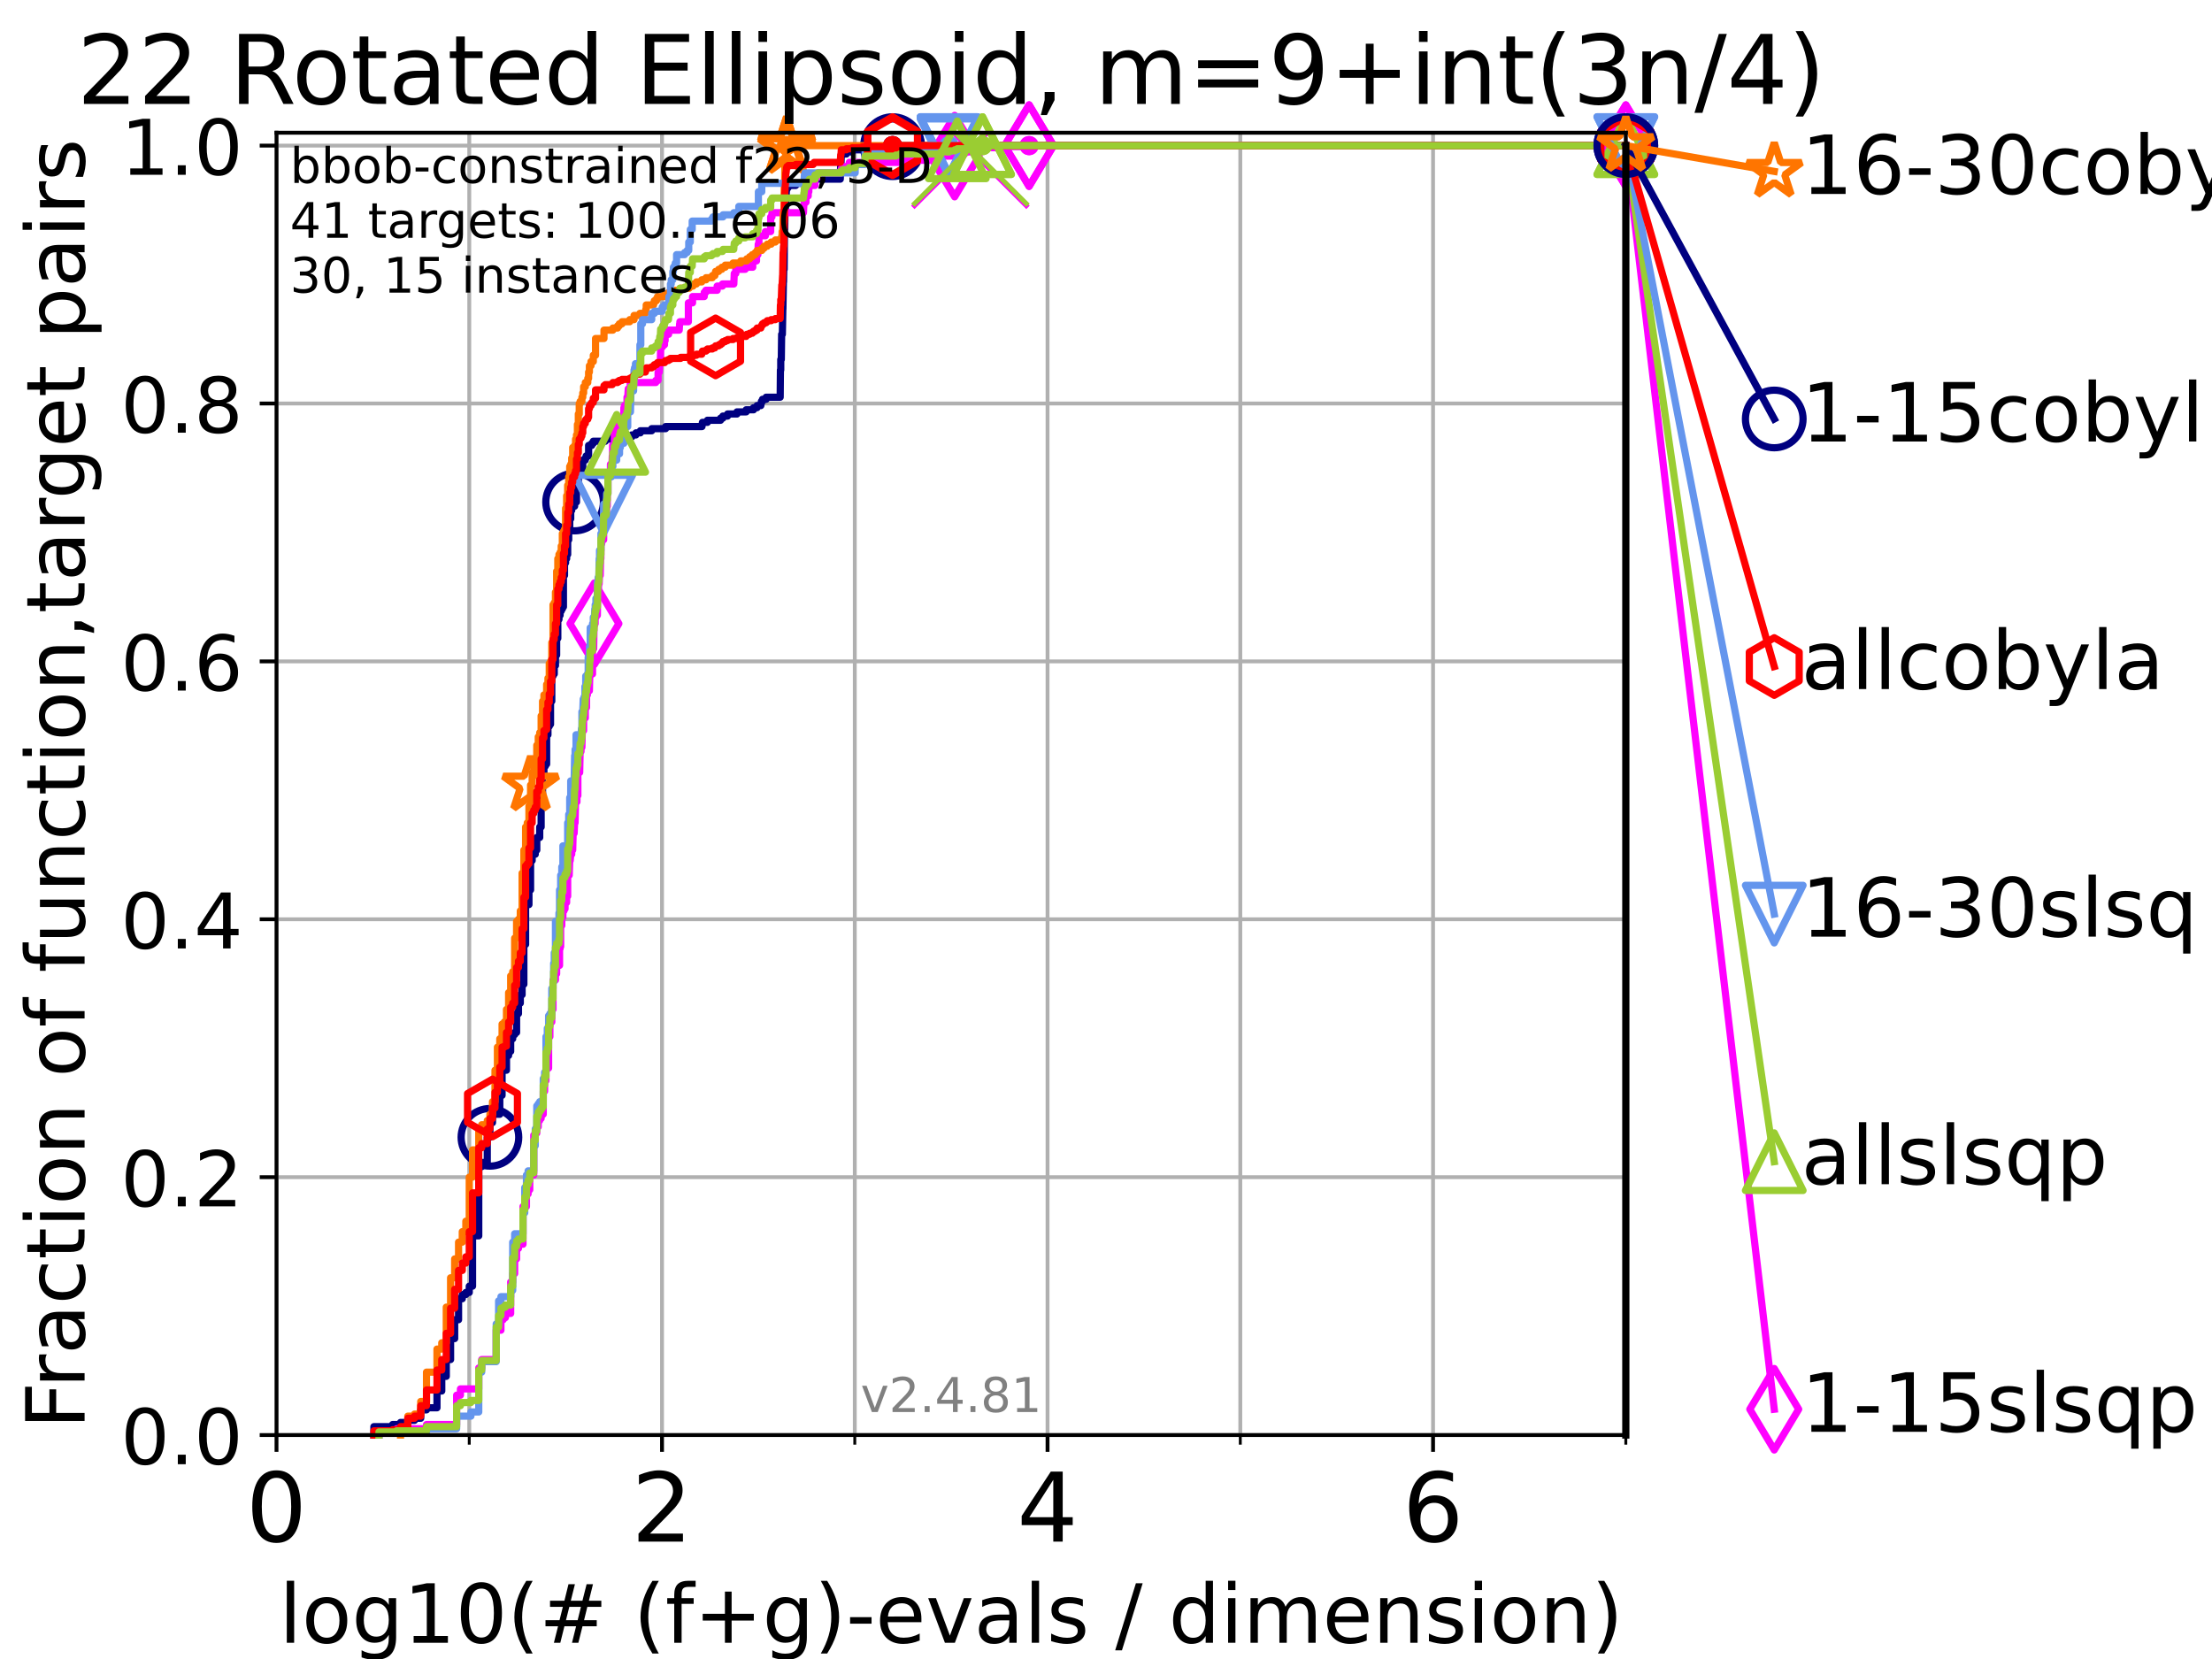 <?xml version="1.0" encoding="utf-8" standalone="no"?>
<!DOCTYPE svg PUBLIC "-//W3C//DTD SVG 1.1//EN"
  "http://www.w3.org/Graphics/SVG/1.1/DTD/svg11.dtd">
<!-- Created with matplotlib (https://matplotlib.org/) -->
<svg height="345.6pt" version="1.1" viewBox="0 0 460.8 345.6" width="460.8pt" xmlns="http://www.w3.org/2000/svg" xmlns:xlink="http://www.w3.org/1999/xlink">
 <defs>
  <style type="text/css">*{stroke-linecap:butt;stroke-linejoin:round;}</style>
 </defs>
 <g id="figure_1">
  <g id="patch_1">
   <path d="M 0 345.6 
L 460.8 345.6 
L 460.8 0 
L 0 0 
z
" style="fill:#ffffff;"/>
  </g>
  <g id="axes_1">
   <g id="patch_2">
    <path d="M 57.6 298.944 
L 338.688 298.944 
L 338.688 27.648 
L 57.6 27.648 
z
" style="fill:#ffffff;"/>
   </g>
   <g id="matplotlib.axis_1">
    <g id="xtick_1">
     <g id="line2d_1">
      <path clip-path="url(#p17044657d3)" d="M 57.6 298.944 
L 57.6 27.648 
" style="fill:none;stroke:#b0b0b0;stroke-linecap:square;stroke-width:0.8;"/>
     </g>
     <g id="line2d_2">
      <defs>
       <path d="M 0 0 
L 0 3.5 
" id="m61480ba0cf" style="stroke:#000000;stroke-width:0.8;"/>
      </defs>
      <g>
       <use style="stroke:#000000;stroke-width:0.8;" x="57.6" xlink:href="#m61480ba0cf" y="298.944"/>
      </g>
     </g>
     <g id="text_1">
      <!-- 0 -->
      <g transform="translate(51.237 321.141)scale(0.2 -0.2)">
       <defs>
        <path d="M 31.781 66.406 
Q 24.172 66.406 20.328 58.906 
Q 16.5 51.422 16.5 36.375 
Q 16.5 21.391 20.328 13.891 
Q 24.172 6.391 31.781 6.391 
Q 39.453 6.391 43.281 13.891 
Q 47.125 21.391 47.125 36.375 
Q 47.125 51.422 43.281 58.906 
Q 39.453 66.406 31.781 66.406 
z
M 31.781 74.219 
Q 44.047 74.219 50.516 64.516 
Q 56.984 54.828 56.984 36.375 
Q 56.984 17.969 50.516 8.266 
Q 44.047 -1.422 31.781 -1.422 
Q 19.531 -1.422 13.062 8.266 
Q 6.594 17.969 6.594 36.375 
Q 6.594 54.828 13.062 64.516 
Q 19.531 74.219 31.781 74.219 
z
" id="DejaVuSans-48"/>
       </defs>
       <use xlink:href="#DejaVuSans-48"/>
      </g>
     </g>
    </g>
    <g id="xtick_2">
     <g id="line2d_3">
      <path clip-path="url(#p17044657d3)" d="M 137.911 298.944 
L 137.911 27.648 
" style="fill:none;stroke:#b0b0b0;stroke-linecap:square;stroke-width:0.8;"/>
     </g>
     <g id="line2d_4">
      <g>
       <use style="stroke:#000000;stroke-width:0.8;" x="137.911" xlink:href="#m61480ba0cf" y="298.944"/>
      </g>
     </g>
     <g id="text_2">
      <!-- 2 -->
      <g transform="translate(131.548 321.141)scale(0.2 -0.2)">
       <defs>
        <path d="M 19.188 8.297 
L 53.609 8.297 
L 53.609 0 
L 7.328 0 
L 7.328 8.297 
Q 12.938 14.109 22.625 23.891 
Q 32.328 33.688 34.812 36.531 
Q 39.547 41.844 41.422 45.531 
Q 43.312 49.219 43.312 52.781 
Q 43.312 58.594 39.234 62.25 
Q 35.156 65.922 28.609 65.922 
Q 23.969 65.922 18.812 64.312 
Q 13.672 62.703 7.812 59.422 
L 7.812 69.391 
Q 13.766 71.781 18.938 73 
Q 24.125 74.219 28.422 74.219 
Q 39.75 74.219 46.484 68.547 
Q 53.219 62.891 53.219 53.422 
Q 53.219 48.922 51.531 44.891 
Q 49.859 40.875 45.406 35.406 
Q 44.188 33.984 37.641 27.219 
Q 31.109 20.453 19.188 8.297 
z
" id="DejaVuSans-50"/>
       </defs>
       <use xlink:href="#DejaVuSans-50"/>
      </g>
     </g>
    </g>
    <g id="xtick_3">
     <g id="line2d_5">
      <path clip-path="url(#p17044657d3)" d="M 218.222 298.944 
L 218.222 27.648 
" style="fill:none;stroke:#b0b0b0;stroke-linecap:square;stroke-width:0.8;"/>
     </g>
     <g id="line2d_6">
      <g>
       <use style="stroke:#000000;stroke-width:0.8;" x="218.222" xlink:href="#m61480ba0cf" y="298.944"/>
      </g>
     </g>
     <g id="text_3">
      <!-- 4 -->
      <g transform="translate(211.859 321.141)scale(0.2 -0.2)">
       <defs>
        <path d="M 37.797 64.312 
L 12.891 25.391 
L 37.797 25.391 
z
M 35.203 72.906 
L 47.609 72.906 
L 47.609 25.391 
L 58.016 25.391 
L 58.016 17.188 
L 47.609 17.188 
L 47.609 0 
L 37.797 0 
L 37.797 17.188 
L 4.891 17.188 
L 4.891 26.703 
z
" id="DejaVuSans-52"/>
       </defs>
       <use xlink:href="#DejaVuSans-52"/>
      </g>
     </g>
    </g>
    <g id="xtick_4">
     <g id="line2d_7">
      <path clip-path="url(#p17044657d3)" d="M 298.533 298.944 
L 298.533 27.648 
" style="fill:none;stroke:#b0b0b0;stroke-linecap:square;stroke-width:0.8;"/>
     </g>
     <g id="line2d_8">
      <g>
       <use style="stroke:#000000;stroke-width:0.8;" x="298.533" xlink:href="#m61480ba0cf" y="298.944"/>
      </g>
     </g>
     <g id="text_4">
      <!-- 6 -->
      <g transform="translate(292.17 321.141)scale(0.2 -0.2)">
       <defs>
        <path d="M 33.016 40.375 
Q 26.375 40.375 22.484 35.828 
Q 18.609 31.297 18.609 23.391 
Q 18.609 15.531 22.484 10.953 
Q 26.375 6.391 33.016 6.391 
Q 39.656 6.391 43.531 10.953 
Q 47.406 15.531 47.406 23.391 
Q 47.406 31.297 43.531 35.828 
Q 39.656 40.375 33.016 40.375 
z
M 52.594 71.297 
L 52.594 62.312 
Q 48.875 64.062 45.094 64.984 
Q 41.312 65.922 37.594 65.922 
Q 27.828 65.922 22.672 59.328 
Q 17.531 52.734 16.797 39.406 
Q 19.672 43.656 24.016 45.922 
Q 28.375 48.188 33.594 48.188 
Q 44.578 48.188 50.953 41.516 
Q 57.328 34.859 57.328 23.391 
Q 57.328 12.156 50.688 5.359 
Q 44.047 -1.422 33.016 -1.422 
Q 20.359 -1.422 13.672 8.266 
Q 6.984 17.969 6.984 36.375 
Q 6.984 53.656 15.188 63.938 
Q 23.391 74.219 37.203 74.219 
Q 40.922 74.219 44.703 73.484 
Q 48.484 72.75 52.594 71.297 
z
" id="DejaVuSans-54"/>
       </defs>
       <use xlink:href="#DejaVuSans-54"/>
      </g>
     </g>
    </g>
    <g id="xtick_5">
     <g id="line2d_9">
      <path clip-path="url(#p17044657d3)" d="M 97.755 298.944 
L 97.755 27.648 
" style="fill:none;stroke:#b0b0b0;stroke-linecap:square;stroke-width:0.8;"/>
     </g>
     <g id="line2d_10">
      <defs>
       <path d="M 0 0 
L 0 2 
" id="m68a508c3e5" style="stroke:#000000;stroke-width:0.6;"/>
      </defs>
      <g>
       <use style="stroke:#000000;stroke-width:0.6;" x="97.755" xlink:href="#m68a508c3e5" y="298.944"/>
      </g>
     </g>
    </g>
    <g id="xtick_6">
     <g id="line2d_11">
      <path clip-path="url(#p17044657d3)" d="M 178.066 298.944 
L 178.066 27.648 
" style="fill:none;stroke:#b0b0b0;stroke-linecap:square;stroke-width:0.8;"/>
     </g>
     <g id="line2d_12">
      <g>
       <use style="stroke:#000000;stroke-width:0.6;" x="178.066" xlink:href="#m68a508c3e5" y="298.944"/>
      </g>
     </g>
    </g>
    <g id="xtick_7">
     <g id="line2d_13">
      <path clip-path="url(#p17044657d3)" d="M 258.377 298.944 
L 258.377 27.648 
" style="fill:none;stroke:#b0b0b0;stroke-linecap:square;stroke-width:0.8;"/>
     </g>
     <g id="line2d_14">
      <g>
       <use style="stroke:#000000;stroke-width:0.6;" x="258.377" xlink:href="#m68a508c3e5" y="298.944"/>
      </g>
     </g>
    </g>
    <g id="xtick_8">
     <g id="line2d_15">
      <path clip-path="url(#p17044657d3)" d="M 338.688 298.944 
L 338.688 27.648 
" style="fill:none;stroke:#b0b0b0;stroke-linecap:square;stroke-width:0.8;"/>
     </g>
     <g id="line2d_16">
      <g>
       <use style="stroke:#000000;stroke-width:0.6;" x="338.688" xlink:href="#m68a508c3e5" y="298.944"/>
      </g>
     </g>
    </g>
    <g id="text_5">
     <!-- log10(# (f+g)-evals / dimension) -->
     <g transform="translate(58.145 342.218)scale(0.17 -0.17)">
      <defs>
       <path d="M 9.422 75.984 
L 18.406 75.984 
L 18.406 0 
L 9.422 0 
z
" id="DejaVuSans-108"/>
       <path d="M 30.609 48.391 
Q 23.391 48.391 19.188 42.75 
Q 14.984 37.109 14.984 27.297 
Q 14.984 17.484 19.156 11.844 
Q 23.344 6.203 30.609 6.203 
Q 37.797 6.203 41.984 11.859 
Q 46.188 17.531 46.188 27.297 
Q 46.188 37.016 41.984 42.703 
Q 37.797 48.391 30.609 48.391 
z
M 30.609 56 
Q 42.328 56 49.016 48.375 
Q 55.719 40.766 55.719 27.297 
Q 55.719 13.875 49.016 6.219 
Q 42.328 -1.422 30.609 -1.422 
Q 18.844 -1.422 12.172 6.219 
Q 5.516 13.875 5.516 27.297 
Q 5.516 40.766 12.172 48.375 
Q 18.844 56 30.609 56 
z
" id="DejaVuSans-111"/>
       <path d="M 45.406 27.984 
Q 45.406 37.75 41.375 43.109 
Q 37.359 48.484 30.078 48.484 
Q 22.859 48.484 18.828 43.109 
Q 14.797 37.75 14.797 27.984 
Q 14.797 18.266 18.828 12.891 
Q 22.859 7.516 30.078 7.516 
Q 37.359 7.516 41.375 12.891 
Q 45.406 18.266 45.406 27.984 
z
M 54.391 6.781 
Q 54.391 -7.172 48.188 -13.984 
Q 42 -20.797 29.203 -20.797 
Q 24.469 -20.797 20.266 -20.094 
Q 16.062 -19.391 12.109 -17.922 
L 12.109 -9.188 
Q 16.062 -11.328 19.922 -12.344 
Q 23.781 -13.375 27.781 -13.375 
Q 36.625 -13.375 41.016 -8.766 
Q 45.406 -4.156 45.406 5.172 
L 45.406 9.625 
Q 42.625 4.781 38.281 2.391 
Q 33.938 0 27.875 0 
Q 17.828 0 11.672 7.656 
Q 5.516 15.328 5.516 27.984 
Q 5.516 40.672 11.672 48.328 
Q 17.828 56 27.875 56 
Q 33.938 56 38.281 53.609 
Q 42.625 51.219 45.406 46.391 
L 45.406 54.688 
L 54.391 54.688 
z
" id="DejaVuSans-103"/>
       <path d="M 12.406 8.297 
L 28.516 8.297 
L 28.516 63.922 
L 10.984 60.406 
L 10.984 69.391 
L 28.422 72.906 
L 38.281 72.906 
L 38.281 8.297 
L 54.391 8.297 
L 54.391 0 
L 12.406 0 
z
" id="DejaVuSans-49"/>
       <path d="M 31 75.875 
Q 24.469 64.656 21.281 53.656 
Q 18.109 42.672 18.109 31.391 
Q 18.109 20.125 21.312 9.062 
Q 24.516 -2 31 -13.188 
L 23.188 -13.188 
Q 15.875 -1.703 12.234 9.375 
Q 8.594 20.453 8.594 31.391 
Q 8.594 42.281 12.203 53.312 
Q 15.828 64.359 23.188 75.875 
z
" id="DejaVuSans-40"/>
       <path d="M 51.125 44 
L 36.922 44 
L 32.812 27.688 
L 47.125 27.688 
z
M 43.797 71.781 
L 38.719 51.516 
L 52.984 51.516 
L 58.109 71.781 
L 65.922 71.781 
L 60.891 51.516 
L 76.125 51.516 
L 76.125 44 
L 58.984 44 
L 54.984 27.688 
L 70.516 27.688 
L 70.516 20.219 
L 53.078 20.219 
L 48 0 
L 40.188 0 
L 45.219 20.219 
L 30.906 20.219 
L 25.875 0 
L 18.016 0 
L 23.094 20.219 
L 7.719 20.219 
L 7.719 27.688 
L 24.906 27.688 
L 29 44 
L 13.281 44 
L 13.281 51.516 
L 30.906 51.516 
L 35.891 71.781 
z
" id="DejaVuSans-35"/>
       <path id="DejaVuSans-32"/>
       <path d="M 37.109 75.984 
L 37.109 68.5 
L 28.516 68.5 
Q 23.688 68.5 21.797 66.547 
Q 19.922 64.594 19.922 59.516 
L 19.922 54.688 
L 34.719 54.688 
L 34.719 47.703 
L 19.922 47.703 
L 19.922 0 
L 10.891 0 
L 10.891 47.703 
L 2.297 47.703 
L 2.297 54.688 
L 10.891 54.688 
L 10.891 58.5 
Q 10.891 67.625 15.141 71.797 
Q 19.391 75.984 28.609 75.984 
z
" id="DejaVuSans-102"/>
       <path d="M 46 62.703 
L 46 35.5 
L 73.188 35.5 
L 73.188 27.203 
L 46 27.203 
L 46 0 
L 37.797 0 
L 37.797 27.203 
L 10.594 27.203 
L 10.594 35.5 
L 37.797 35.5 
L 37.797 62.703 
z
" id="DejaVuSans-43"/>
       <path d="M 8.016 75.875 
L 15.828 75.875 
Q 23.141 64.359 26.781 53.312 
Q 30.422 42.281 30.422 31.391 
Q 30.422 20.453 26.781 9.375 
Q 23.141 -1.703 15.828 -13.188 
L 8.016 -13.188 
Q 14.5 -2 17.703 9.062 
Q 20.906 20.125 20.906 31.391 
Q 20.906 42.672 17.703 53.656 
Q 14.5 64.656 8.016 75.875 
z
" id="DejaVuSans-41"/>
       <path d="M 4.891 31.391 
L 31.203 31.391 
L 31.203 23.391 
L 4.891 23.391 
z
" id="DejaVuSans-45"/>
       <path d="M 56.203 29.594 
L 56.203 25.203 
L 14.891 25.203 
Q 15.484 15.922 20.484 11.062 
Q 25.484 6.203 34.422 6.203 
Q 39.594 6.203 44.453 7.469 
Q 49.312 8.734 54.109 11.281 
L 54.109 2.781 
Q 49.266 0.734 44.188 -0.344 
Q 39.109 -1.422 33.891 -1.422 
Q 20.797 -1.422 13.156 6.188 
Q 5.516 13.812 5.516 26.812 
Q 5.516 40.234 12.766 48.109 
Q 20.016 56 32.328 56 
Q 43.359 56 49.781 48.891 
Q 56.203 41.797 56.203 29.594 
z
M 47.219 32.234 
Q 47.125 39.594 43.094 43.984 
Q 39.062 48.391 32.422 48.391 
Q 24.906 48.391 20.391 44.141 
Q 15.875 39.891 15.188 32.172 
z
" id="DejaVuSans-101"/>
       <path d="M 2.984 54.688 
L 12.5 54.688 
L 29.594 8.797 
L 46.688 54.688 
L 56.203 54.688 
L 35.688 0 
L 23.484 0 
z
" id="DejaVuSans-118"/>
       <path d="M 34.281 27.484 
Q 23.391 27.484 19.188 25 
Q 14.984 22.516 14.984 16.5 
Q 14.984 11.719 18.141 8.906 
Q 21.297 6.109 26.703 6.109 
Q 34.188 6.109 38.703 11.406 
Q 43.219 16.703 43.219 25.484 
L 43.219 27.484 
z
M 52.203 31.203 
L 52.203 0 
L 43.219 0 
L 43.219 8.297 
Q 40.141 3.328 35.547 0.953 
Q 30.953 -1.422 24.312 -1.422 
Q 15.922 -1.422 10.953 3.297 
Q 6 8.016 6 15.922 
Q 6 25.141 12.172 29.828 
Q 18.359 34.516 30.609 34.516 
L 43.219 34.516 
L 43.219 35.406 
Q 43.219 41.609 39.141 45 
Q 35.062 48.391 27.688 48.391 
Q 23 48.391 18.547 47.266 
Q 14.109 46.141 10.016 43.891 
L 10.016 52.203 
Q 14.938 54.109 19.578 55.047 
Q 24.219 56 28.609 56 
Q 40.484 56 46.344 49.844 
Q 52.203 43.703 52.203 31.203 
z
" id="DejaVuSans-97"/>
       <path d="M 44.281 53.078 
L 44.281 44.578 
Q 40.484 46.531 36.375 47.5 
Q 32.281 48.484 27.875 48.484 
Q 21.188 48.484 17.844 46.438 
Q 14.5 44.391 14.5 40.281 
Q 14.5 37.156 16.891 35.375 
Q 19.281 33.594 26.516 31.984 
L 29.594 31.297 
Q 39.156 29.25 43.188 25.516 
Q 47.219 21.781 47.219 15.094 
Q 47.219 7.469 41.188 3.016 
Q 35.156 -1.422 24.609 -1.422 
Q 20.219 -1.422 15.453 -0.562 
Q 10.688 0.297 5.422 2 
L 5.422 11.281 
Q 10.406 8.688 15.234 7.391 
Q 20.062 6.109 24.812 6.109 
Q 31.156 6.109 34.562 8.281 
Q 37.984 10.453 37.984 14.406 
Q 37.984 18.062 35.516 20.016 
Q 33.062 21.969 24.703 23.781 
L 21.578 24.516 
Q 13.234 26.266 9.516 29.906 
Q 5.812 33.547 5.812 39.891 
Q 5.812 47.609 11.281 51.797 
Q 16.75 56 26.812 56 
Q 31.781 56 36.172 55.266 
Q 40.578 54.547 44.281 53.078 
z
" id="DejaVuSans-115"/>
       <path d="M 25.391 72.906 
L 33.688 72.906 
L 8.297 -9.281 
L 0 -9.281 
z
" id="DejaVuSans-47"/>
       <path d="M 45.406 46.391 
L 45.406 75.984 
L 54.391 75.984 
L 54.391 0 
L 45.406 0 
L 45.406 8.203 
Q 42.578 3.328 38.25 0.953 
Q 33.938 -1.422 27.875 -1.422 
Q 17.969 -1.422 11.734 6.484 
Q 5.516 14.406 5.516 27.297 
Q 5.516 40.188 11.734 48.094 
Q 17.969 56 27.875 56 
Q 33.938 56 38.25 53.625 
Q 42.578 51.266 45.406 46.391 
z
M 14.797 27.297 
Q 14.797 17.391 18.875 11.75 
Q 22.953 6.109 30.078 6.109 
Q 37.203 6.109 41.297 11.75 
Q 45.406 17.391 45.406 27.297 
Q 45.406 37.203 41.297 42.844 
Q 37.203 48.484 30.078 48.484 
Q 22.953 48.484 18.875 42.844 
Q 14.797 37.203 14.797 27.297 
z
" id="DejaVuSans-100"/>
       <path d="M 9.422 54.688 
L 18.406 54.688 
L 18.406 0 
L 9.422 0 
z
M 9.422 75.984 
L 18.406 75.984 
L 18.406 64.594 
L 9.422 64.594 
z
" id="DejaVuSans-105"/>
       <path d="M 52 44.188 
Q 55.375 50.25 60.062 53.125 
Q 64.75 56 71.094 56 
Q 79.641 56 84.281 50.016 
Q 88.922 44.047 88.922 33.016 
L 88.922 0 
L 79.891 0 
L 79.891 32.719 
Q 79.891 40.578 77.094 44.375 
Q 74.312 48.188 68.609 48.188 
Q 61.625 48.188 57.562 43.547 
Q 53.516 38.922 53.516 30.906 
L 53.516 0 
L 44.484 0 
L 44.484 32.719 
Q 44.484 40.625 41.703 44.406 
Q 38.922 48.188 33.109 48.188 
Q 26.219 48.188 22.156 43.531 
Q 18.109 38.875 18.109 30.906 
L 18.109 0 
L 9.078 0 
L 9.078 54.688 
L 18.109 54.688 
L 18.109 46.188 
Q 21.188 51.219 25.484 53.609 
Q 29.781 56 35.688 56 
Q 41.656 56 45.828 52.969 
Q 50 49.953 52 44.188 
z
" id="DejaVuSans-109"/>
       <path d="M 54.891 33.016 
L 54.891 0 
L 45.906 0 
L 45.906 32.719 
Q 45.906 40.484 42.875 44.328 
Q 39.844 48.188 33.797 48.188 
Q 26.516 48.188 22.312 43.547 
Q 18.109 38.922 18.109 30.906 
L 18.109 0 
L 9.078 0 
L 9.078 54.688 
L 18.109 54.688 
L 18.109 46.188 
Q 21.344 51.125 25.703 53.562 
Q 30.078 56 35.797 56 
Q 45.219 56 50.047 50.172 
Q 54.891 44.344 54.891 33.016 
z
" id="DejaVuSans-110"/>
      </defs>
      <use xlink:href="#DejaVuSans-108"/>
      <use x="27.783" xlink:href="#DejaVuSans-111"/>
      <use x="88.965" xlink:href="#DejaVuSans-103"/>
      <use x="152.441" xlink:href="#DejaVuSans-49"/>
      <use x="216.064" xlink:href="#DejaVuSans-48"/>
      <use x="279.688" xlink:href="#DejaVuSans-40"/>
      <use x="318.701" xlink:href="#DejaVuSans-35"/>
      <use x="402.49" xlink:href="#DejaVuSans-32"/>
      <use x="434.277" xlink:href="#DejaVuSans-40"/>
      <use x="473.291" xlink:href="#DejaVuSans-102"/>
      <use x="508.496" xlink:href="#DejaVuSans-43"/>
      <use x="592.285" xlink:href="#DejaVuSans-103"/>
      <use x="655.762" xlink:href="#DejaVuSans-41"/>
      <use x="694.775" xlink:href="#DejaVuSans-45"/>
      <use x="730.859" xlink:href="#DejaVuSans-101"/>
      <use x="792.383" xlink:href="#DejaVuSans-118"/>
      <use x="851.562" xlink:href="#DejaVuSans-97"/>
      <use x="912.842" xlink:href="#DejaVuSans-108"/>
      <use x="940.625" xlink:href="#DejaVuSans-115"/>
      <use x="992.725" xlink:href="#DejaVuSans-32"/>
      <use x="1024.512" xlink:href="#DejaVuSans-47"/>
      <use x="1058.203" xlink:href="#DejaVuSans-32"/>
      <use x="1089.99" xlink:href="#DejaVuSans-100"/>
      <use x="1153.467" xlink:href="#DejaVuSans-105"/>
      <use x="1181.25" xlink:href="#DejaVuSans-109"/>
      <use x="1278.662" xlink:href="#DejaVuSans-101"/>
      <use x="1340.186" xlink:href="#DejaVuSans-110"/>
      <use x="1403.564" xlink:href="#DejaVuSans-115"/>
      <use x="1455.664" xlink:href="#DejaVuSans-105"/>
      <use x="1483.447" xlink:href="#DejaVuSans-111"/>
      <use x="1544.629" xlink:href="#DejaVuSans-110"/>
      <use x="1608.008" xlink:href="#DejaVuSans-41"/>
     </g>
    </g>
   </g>
   <g id="matplotlib.axis_2">
    <g id="ytick_1">
     <g id="line2d_17">
      <path clip-path="url(#p17044657d3)" d="M 57.6 298.944 
L 338.688 298.944 
" style="fill:none;stroke:#b0b0b0;stroke-linecap:square;stroke-width:0.8;"/>
     </g>
     <g id="line2d_18">
      <defs>
       <path d="M 0 0 
L -3.5 0 
" id="m02aa9f073c" style="stroke:#000000;stroke-width:0.8;"/>
      </defs>
      <g>
       <use style="stroke:#000000;stroke-width:0.8;" x="57.6" xlink:href="#m02aa9f073c" y="298.944"/>
      </g>
     </g>
     <g id="text_6">
      <!-- 0.0 -->
      <g transform="translate(25.155 305.023)scale(0.16 -0.16)">
       <defs>
        <path d="M 10.688 12.406 
L 21 12.406 
L 21 0 
L 10.688 0 
z
" id="DejaVuSans-46"/>
       </defs>
       <use xlink:href="#DejaVuSans-48"/>
       <use x="63.623" xlink:href="#DejaVuSans-46"/>
       <use x="95.41" xlink:href="#DejaVuSans-48"/>
      </g>
     </g>
    </g>
    <g id="ytick_2">
     <g id="line2d_19">
      <path clip-path="url(#p17044657d3)" d="M 57.6 245.222 
L 338.688 245.222 
" style="fill:none;stroke:#b0b0b0;stroke-linecap:square;stroke-width:0.8;"/>
     </g>
     <g id="line2d_20">
      <g>
       <use style="stroke:#000000;stroke-width:0.8;" x="57.6" xlink:href="#m02aa9f073c" y="245.222"/>
      </g>
     </g>
     <g id="text_7">
      <!-- 0.2 -->
      <g transform="translate(25.155 251.301)scale(0.16 -0.16)">
       <use xlink:href="#DejaVuSans-48"/>
       <use x="63.623" xlink:href="#DejaVuSans-46"/>
       <use x="95.41" xlink:href="#DejaVuSans-50"/>
      </g>
     </g>
    </g>
    <g id="ytick_3">
     <g id="line2d_21">
      <path clip-path="url(#p17044657d3)" d="M 57.6 191.5 
L 338.688 191.5 
" style="fill:none;stroke:#b0b0b0;stroke-linecap:square;stroke-width:0.8;"/>
     </g>
     <g id="line2d_22">
      <g>
       <use style="stroke:#000000;stroke-width:0.8;" x="57.6" xlink:href="#m02aa9f073c" y="191.5"/>
      </g>
     </g>
     <g id="text_8">
      <!-- 0.4 -->
      <g transform="translate(25.155 197.579)scale(0.16 -0.16)">
       <use xlink:href="#DejaVuSans-48"/>
       <use x="63.623" xlink:href="#DejaVuSans-46"/>
       <use x="95.41" xlink:href="#DejaVuSans-52"/>
      </g>
     </g>
    </g>
    <g id="ytick_4">
     <g id="line2d_23">
      <path clip-path="url(#p17044657d3)" d="M 57.6 137.778 
L 338.688 137.778 
" style="fill:none;stroke:#b0b0b0;stroke-linecap:square;stroke-width:0.8;"/>
     </g>
     <g id="line2d_24">
      <g>
       <use style="stroke:#000000;stroke-width:0.8;" x="57.6" xlink:href="#m02aa9f073c" y="137.778"/>
      </g>
     </g>
     <g id="text_9">
      <!-- 0.6 -->
      <g transform="translate(25.155 143.857)scale(0.16 -0.16)">
       <use xlink:href="#DejaVuSans-48"/>
       <use x="63.623" xlink:href="#DejaVuSans-46"/>
       <use x="95.41" xlink:href="#DejaVuSans-54"/>
      </g>
     </g>
    </g>
    <g id="ytick_5">
     <g id="line2d_25">
      <path clip-path="url(#p17044657d3)" d="M 57.6 84.056 
L 338.688 84.056 
" style="fill:none;stroke:#b0b0b0;stroke-linecap:square;stroke-width:0.8;"/>
     </g>
     <g id="line2d_26">
      <g>
       <use style="stroke:#000000;stroke-width:0.8;" x="57.6" xlink:href="#m02aa9f073c" y="84.056"/>
      </g>
     </g>
     <g id="text_10">
      <!-- 0.8 -->
      <g transform="translate(25.155 90.135)scale(0.16 -0.16)">
       <defs>
        <path d="M 31.781 34.625 
Q 24.75 34.625 20.719 30.859 
Q 16.703 27.094 16.703 20.516 
Q 16.703 13.922 20.719 10.156 
Q 24.75 6.391 31.781 6.391 
Q 38.812 6.391 42.859 10.172 
Q 46.922 13.969 46.922 20.516 
Q 46.922 27.094 42.891 30.859 
Q 38.875 34.625 31.781 34.625 
z
M 21.922 38.812 
Q 15.578 40.375 12.031 44.719 
Q 8.5 49.078 8.5 55.328 
Q 8.5 64.062 14.719 69.141 
Q 20.953 74.219 31.781 74.219 
Q 42.672 74.219 48.875 69.141 
Q 55.078 64.062 55.078 55.328 
Q 55.078 49.078 51.531 44.719 
Q 48 40.375 41.703 38.812 
Q 48.828 37.156 52.797 32.312 
Q 56.781 27.484 56.781 20.516 
Q 56.781 9.906 50.312 4.234 
Q 43.844 -1.422 31.781 -1.422 
Q 19.734 -1.422 13.25 4.234 
Q 6.781 9.906 6.781 20.516 
Q 6.781 27.484 10.781 32.312 
Q 14.797 37.156 21.922 38.812 
z
M 18.312 54.391 
Q 18.312 48.734 21.844 45.562 
Q 25.391 42.391 31.781 42.391 
Q 38.141 42.391 41.719 45.562 
Q 45.312 48.734 45.312 54.391 
Q 45.312 60.062 41.719 63.234 
Q 38.141 66.406 31.781 66.406 
Q 25.391 66.406 21.844 63.234 
Q 18.312 60.062 18.312 54.391 
z
" id="DejaVuSans-56"/>
       </defs>
       <use xlink:href="#DejaVuSans-48"/>
       <use x="63.623" xlink:href="#DejaVuSans-46"/>
       <use x="95.41" xlink:href="#DejaVuSans-56"/>
      </g>
     </g>
    </g>
    <g id="ytick_6">
     <g id="line2d_27">
      <path clip-path="url(#p17044657d3)" d="M 57.6 30.334 
L 338.688 30.334 
" style="fill:none;stroke:#b0b0b0;stroke-linecap:square;stroke-width:0.8;"/>
     </g>
     <g id="line2d_28">
      <g>
       <use style="stroke:#000000;stroke-width:0.8;" x="57.6" xlink:href="#m02aa9f073c" y="30.334"/>
      </g>
     </g>
     <g id="text_11">
      <!-- 1.0 -->
      <g transform="translate(25.155 36.413)scale(0.16 -0.16)">
       <use xlink:href="#DejaVuSans-49"/>
       <use x="63.623" xlink:href="#DejaVuSans-46"/>
       <use x="95.41" xlink:href="#DejaVuSans-48"/>
      </g>
     </g>
    </g>
    <g id="text_12">
     <!-- Fraction of function,target pairs -->
     <g transform="translate(17.62 297.681)rotate(-90)scale(0.17 -0.17)">
      <defs>
       <path d="M 9.812 72.906 
L 51.703 72.906 
L 51.703 64.594 
L 19.672 64.594 
L 19.672 43.109 
L 48.578 43.109 
L 48.578 34.812 
L 19.672 34.812 
L 19.672 0 
L 9.812 0 
z
" id="DejaVuSans-70"/>
       <path d="M 41.109 46.297 
Q 39.594 47.172 37.812 47.578 
Q 36.031 48 33.891 48 
Q 26.266 48 22.188 43.047 
Q 18.109 38.094 18.109 28.812 
L 18.109 0 
L 9.078 0 
L 9.078 54.688 
L 18.109 54.688 
L 18.109 46.188 
Q 20.953 51.172 25.484 53.578 
Q 30.031 56 36.531 56 
Q 37.453 56 38.578 55.875 
Q 39.703 55.766 41.062 55.516 
z
" id="DejaVuSans-114"/>
       <path d="M 48.781 52.594 
L 48.781 44.188 
Q 44.969 46.297 41.141 47.344 
Q 37.312 48.391 33.406 48.391 
Q 24.656 48.391 19.812 42.844 
Q 14.984 37.312 14.984 27.297 
Q 14.984 17.281 19.812 11.734 
Q 24.656 6.203 33.406 6.203 
Q 37.312 6.203 41.141 7.25 
Q 44.969 8.297 48.781 10.406 
L 48.781 2.094 
Q 45.016 0.344 40.984 -0.531 
Q 36.969 -1.422 32.422 -1.422 
Q 20.062 -1.422 12.781 6.344 
Q 5.516 14.109 5.516 27.297 
Q 5.516 40.672 12.859 48.328 
Q 20.219 56 33.016 56 
Q 37.156 56 41.109 55.141 
Q 45.062 54.297 48.781 52.594 
z
" id="DejaVuSans-99"/>
       <path d="M 18.312 70.219 
L 18.312 54.688 
L 36.812 54.688 
L 36.812 47.703 
L 18.312 47.703 
L 18.312 18.016 
Q 18.312 11.328 20.141 9.422 
Q 21.969 7.516 27.594 7.516 
L 36.812 7.516 
L 36.812 0 
L 27.594 0 
Q 17.188 0 13.234 3.875 
Q 9.281 7.766 9.281 18.016 
L 9.281 47.703 
L 2.688 47.703 
L 2.688 54.688 
L 9.281 54.688 
L 9.281 70.219 
z
" id="DejaVuSans-116"/>
       <path d="M 8.5 21.578 
L 8.5 54.688 
L 17.484 54.688 
L 17.484 21.922 
Q 17.484 14.156 20.5 10.266 
Q 23.531 6.391 29.594 6.391 
Q 36.859 6.391 41.078 11.031 
Q 45.312 15.672 45.312 23.688 
L 45.312 54.688 
L 54.297 54.688 
L 54.297 0 
L 45.312 0 
L 45.312 8.406 
Q 42.047 3.422 37.719 1 
Q 33.406 -1.422 27.688 -1.422 
Q 18.266 -1.422 13.375 4.438 
Q 8.5 10.297 8.5 21.578 
z
M 31.109 56 
z
" id="DejaVuSans-117"/>
       <path d="M 11.719 12.406 
L 22.016 12.406 
L 22.016 4 
L 14.016 -11.625 
L 7.719 -11.625 
L 11.719 4 
z
" id="DejaVuSans-44"/>
       <path d="M 18.109 8.203 
L 18.109 -20.797 
L 9.078 -20.797 
L 9.078 54.688 
L 18.109 54.688 
L 18.109 46.391 
Q 20.953 51.266 25.266 53.625 
Q 29.594 56 35.594 56 
Q 45.562 56 51.781 48.094 
Q 58.016 40.188 58.016 27.297 
Q 58.016 14.406 51.781 6.484 
Q 45.562 -1.422 35.594 -1.422 
Q 29.594 -1.422 25.266 0.953 
Q 20.953 3.328 18.109 8.203 
z
M 48.688 27.297 
Q 48.688 37.203 44.609 42.844 
Q 40.531 48.484 33.406 48.484 
Q 26.266 48.484 22.188 42.844 
Q 18.109 37.203 18.109 27.297 
Q 18.109 17.391 22.188 11.75 
Q 26.266 6.109 33.406 6.109 
Q 40.531 6.109 44.609 11.75 
Q 48.688 17.391 48.688 27.297 
z
" id="DejaVuSans-112"/>
      </defs>
      <use xlink:href="#DejaVuSans-70"/>
      <use x="50.27" xlink:href="#DejaVuSans-114"/>
      <use x="91.383" xlink:href="#DejaVuSans-97"/>
      <use x="152.662" xlink:href="#DejaVuSans-99"/>
      <use x="207.643" xlink:href="#DejaVuSans-116"/>
      <use x="246.852" xlink:href="#DejaVuSans-105"/>
      <use x="274.635" xlink:href="#DejaVuSans-111"/>
      <use x="335.816" xlink:href="#DejaVuSans-110"/>
      <use x="399.195" xlink:href="#DejaVuSans-32"/>
      <use x="430.982" xlink:href="#DejaVuSans-111"/>
      <use x="492.164" xlink:href="#DejaVuSans-102"/>
      <use x="527.369" xlink:href="#DejaVuSans-32"/>
      <use x="559.156" xlink:href="#DejaVuSans-102"/>
      <use x="594.361" xlink:href="#DejaVuSans-117"/>
      <use x="657.74" xlink:href="#DejaVuSans-110"/>
      <use x="721.119" xlink:href="#DejaVuSans-99"/>
      <use x="776.1" xlink:href="#DejaVuSans-116"/>
      <use x="815.309" xlink:href="#DejaVuSans-105"/>
      <use x="843.092" xlink:href="#DejaVuSans-111"/>
      <use x="904.273" xlink:href="#DejaVuSans-110"/>
      <use x="967.652" xlink:href="#DejaVuSans-44"/>
      <use x="999.439" xlink:href="#DejaVuSans-116"/>
      <use x="1038.648" xlink:href="#DejaVuSans-97"/>
      <use x="1099.928" xlink:href="#DejaVuSans-114"/>
      <use x="1139.291" xlink:href="#DejaVuSans-103"/>
      <use x="1202.768" xlink:href="#DejaVuSans-101"/>
      <use x="1264.291" xlink:href="#DejaVuSans-116"/>
      <use x="1303.5" xlink:href="#DejaVuSans-32"/>
      <use x="1335.287" xlink:href="#DejaVuSans-112"/>
      <use x="1398.764" xlink:href="#DejaVuSans-97"/>
      <use x="1460.043" xlink:href="#DejaVuSans-105"/>
      <use x="1487.826" xlink:href="#DejaVuSans-114"/>
      <use x="1528.939" xlink:href="#DejaVuSans-115"/>
     </g>
    </g>
   </g>
   <g id="line2d_29">
    <defs>
     <path d="M 0 1.5 
C 0.398 1.5 0.779 1.342 1.061 1.061 
C 1.342 0.779 1.5 0.398 1.5 0 
C 1.5 -0.398 1.342 -0.779 1.061 -1.061 
C 0.779 -1.342 0.398 -1.5 0 -1.5 
C -0.398 -1.5 -0.779 -1.342 -1.061 -1.061 
C -1.342 -0.779 -1.5 -0.398 -1.5 0 
C -1.5 0.398 -1.342 0.779 -1.061 1.061 
C -0.779 1.342 -0.398 1.5 0 1.5 
z
" id="m3c38e29513" style="stroke:#000080;"/>
    </defs>
    <g>
     <use style="fill:#000080;stroke:#000080;" x="185.942" xlink:href="#m3c38e29513" y="30.334"/>
     <use style="fill:#000080;stroke:#000080;" x="185.942" xlink:href="#m3c38e29513" y="30.334"/>
    </g>
   </g>
   <g id="line2d_30">
    <path d="M 77.885 298.944 
L 77.885 297.197 
L 81.776 297.197 
L 81.776 296.76 
L 83.438 296.76 
L 83.438 296.323 
L 84.956 296.323 
L 84.956 295.887 
L 86.351 295.887 
L 86.351 295.45 
L 87.644 295.45 
L 87.644 293.703 
L 88.847 293.703 
L 88.847 293.266 
L 91.03 293.266 
L 91.03 289.772 
L 92.027 289.772 
L 92.027 286.715 
L 92.969 286.715 
L 92.969 283.22 
L 93.864 283.22 
L 93.864 278.853 
L 94.715 278.853 
L 94.715 274.922 
L 95.526 274.922 
L 95.526 270.554 
L 96.301 270.554 
L 96.301 269.681 
L 97.044 269.681 
L 97.044 269.244 
L 97.755 269.244 
L 97.755 267.934 
L 98.439 267.934 
L 98.439 257.451 
L 99.732 257.451 
L 99.732 243.038 
L 100.344 243.038 
L 100.344 242.165 
L 101.507 242.165 
L 101.507 236.924 
L 102.06 236.924 
L 102.06 233.866 
L 102.597 233.866 
L 102.597 232.119 
L 104.115 232.119 
L 104.115 228.188 
L 104.592 228.188 
L 104.592 222.947 
L 105.51 222.947 
L 105.51 219.89 
L 105.952 219.89 
L 105.952 219.016 
L 106.383 219.016 
L 106.383 216.396 
L 106.803 216.396 
L 106.803 215.522 
L 107.213 215.522 
L 107.213 215.085 
L 107.614 215.085 
L 107.614 211.154 
L 108.006 211.154 
L 108.006 208.971 
L 108.389 208.971 
L 108.389 207.224 
L 108.764 207.224 
L 108.764 205.04 
L 109.132 205.04 
L 109.132 196.741 
L 109.491 196.741 
L 109.491 188.443 
L 110.189 188.443 
L 110.189 185.385 
L 110.527 185.385 
L 110.527 179.271 
L 110.86 179.271 
L 110.86 177.96 
L 111.506 177.96 
L 111.506 177.087 
L 111.82 177.087 
L 111.82 174.466 
L 112.432 174.466 
L 112.432 172.282 
L 112.73 172.282 
L 112.73 167.041 
L 113.023 167.041 
L 113.023 161.363 
L 113.311 161.363 
L 113.311 159.616 
L 113.595 159.616 
L 113.595 159.179 
L 113.874 159.179 
L 113.874 153.065 
L 114.148 153.065 
L 114.148 151.318 
L 114.419 151.318 
L 114.419 150.881 
L 114.685 150.881 
L 114.685 146.077 
L 114.947 146.077 
L 114.947 140.835 
L 115.206 140.835 
L 115.206 140.399 
L 115.46 140.399 
L 115.46 138.652 
L 115.711 138.652 
L 115.711 136.468 
L 115.959 136.468 
L 115.959 132.974 
L 116.203 132.974 
L 116.203 129.043 
L 116.443 129.043 
L 116.443 128.169 
L 116.68 128.169 
L 116.68 127.296 
L 116.914 127.296 
L 116.914 126.859 
L 117.145 126.859 
L 117.145 126.422 
L 117.373 126.422 
L 117.373 119.871 
L 117.598 119.871 
L 117.598 117.25 
L 117.821 117.25 
L 117.821 116.377 
L 118.04 116.377 
L 118.04 115.503 
L 118.257 115.503 
L 118.257 112.446 
L 118.471 112.446 
L 118.471 110.699 
L 118.682 110.699 
L 118.682 108.078 
L 118.891 108.078 
L 118.891 106.331 
L 119.097 106.331 
L 119.097 105.458 
L 119.702 105.458 
L 119.702 104.584 
L 120.094 104.584 
L 120.094 100.653 
L 120.287 100.653 
L 120.287 100.216 
L 120.477 100.216 
L 120.477 98.906 
L 121.037 98.906 
L 121.037 98.033 
L 121.219 98.033 
L 121.219 97.596 
L 121.4 97.596 
L 121.4 95.849 
L 121.931 95.849 
L 121.931 95.412 
L 122.105 95.412 
L 122.105 94.975 
L 122.615 94.975 
L 122.615 92.791 
L 123.274 92.791 
L 123.274 92.355 
L 123.594 92.355 
L 123.594 91.918 
L 126.1 91.918 
L 126.1 91.481 
L 127.548 91.481 
L 127.548 91.044 
L 131.591 91.044 
L 131.591 90.608 
L 132.47 90.608 
L 132.47 90.171 
L 133.398 90.171 
L 133.398 89.734 
L 135.761 89.734 
L 135.761 89.297 
L 138.662 89.297 
L 138.662 88.86 
L 146.238 88.86 
L 146.324 87.987 
L 147.369 87.987 
L 147.369 87.55 
L 150.103 87.55 
L 150.103 87.113 
L 150.582 87.113 
L 150.582 86.677 
L 151.566 86.677 
L 151.566 86.24 
L 153.524 86.24 
L 153.524 85.803 
L 155.438 85.803 
L 155.438 85.366 
L 156.977 85.366 
L 156.977 84.93 
L 157.709 84.93 
L 157.709 84.493 
L 158.498 84.493 
L 158.605 83.619 
L 158.837 83.619 
L 158.837 83.183 
L 159.598 83.183 
L 159.598 82.746 
L 162.526 82.746 
L 162.577 77.068 
L 162.645 77.068 
L 162.645 74.884 
L 162.762 74.884 
L 162.829 69.643 
L 162.979 69.643 
L 163.078 64.402 
L 163.095 64.402 
L 163.193 58.724 
L 163.226 58.724 
L 163.275 56.103 
L 163.356 56.103 
L 163.421 47.805 
L 163.469 47.805 
L 163.534 43.437 
L 163.614 43.437 
L 163.709 41.253 
L 163.757 41.253 
L 163.82 39.506 
L 163.93 39.506 
L 163.93 39.069 
L 164.195 39.069 
L 164.195 38.633 
L 165.761 38.633 
L 165.761 38.196 
L 169.406 38.196 
L 169.406 37.759 
L 169.588 37.759 
L 169.588 37.322 
L 175.046 37.322 
L 175.129 34.265 
L 175.187 34.265 
L 175.261 32.081 
L 176.318 32.081 
L 176.318 31.644 
L 177.56 31.644 
L 177.56 31.208 
L 179.655 31.208 
L 179.655 30.771 
L 185.942 30.771 
L 185.942 30.334 
L 338.688 30.334 
L 338.688 30.334 
" style="fill:none;stroke:#000080;stroke-linecap:square;stroke-width:1.5;"/>
   </g>
   <g id="line2d_31">
    <defs>
     <path d="M 0 6 
C 1.591 6 3.117 5.368 4.243 4.243 
C 5.368 3.117 6 1.591 6 0 
C 6 -1.591 5.368 -3.117 4.243 -4.243 
C 3.117 -5.368 1.591 -6 0 -6 
C -1.591 -6 -3.117 -5.368 -4.243 -4.243 
C -5.368 -3.117 -6 -1.591 -6 0 
C -6 1.591 -5.368 3.117 -4.243 4.243 
C -3.117 5.368 -1.591 6 0 6 
z
" id="m832655812c" style="stroke:#000080;stroke-width:1.5;"/>
    </defs>
    <g>
     <use style="fill-opacity:0;stroke:#000080;stroke-width:1.5;" x="102.06" xlink:href="#m832655812c" y="236.924"/>
     <use style="fill-opacity:0;stroke:#000080;stroke-width:1.5;" x="119.702" xlink:href="#m832655812c" y="104.584"/>
     <use style="fill-opacity:0;stroke:#000080;stroke-width:1.5;" x="185.942" xlink:href="#m832655812c" y="30.771"/>
     <use style="fill-opacity:0;stroke:#000080;stroke-width:1.5;" x="185.942" xlink:href="#m832655812c" y="30.334"/>
     <use style="fill-opacity:0;stroke:#000080;stroke-width:1.5;" x="338.688" xlink:href="#m832655812c" y="30.334"/>
    </g>
   </g>
   <g id="line2d_32">
    <path style="fill:none;stroke:#000080;stroke-linecap:square;stroke-width:1.5;"/>
    <g/>
   </g>
   <g id="line2d_33">
    <defs>
     <path d="M 0 1.5 
C 0.398 1.5 0.779 1.342 1.061 1.061 
C 1.342 0.779 1.5 0.398 1.5 0 
C 1.5 -0.398 1.342 -0.779 1.061 -1.061 
C 0.779 -1.342 0.398 -1.5 0 -1.5 
C -0.398 -1.5 -0.779 -1.342 -1.061 -1.061 
C -1.342 -0.779 -1.5 -0.398 -1.5 0 
C -1.5 0.398 -1.342 0.779 -1.061 1.061 
C -0.779 1.342 -0.398 1.5 0 1.5 
z
" id="m29bfe408dd" style="stroke:#ff00ff;"/>
    </defs>
    <g>
     <use style="fill:#ff00ff;stroke:#ff00ff;" x="214.379" xlink:href="#m29bfe408dd" y="30.334"/>
     <use style="fill:#ff00ff;stroke:#ff00ff;" x="214.379" xlink:href="#m29bfe408dd" y="30.334"/>
    </g>
   </g>
   <g id="line2d_34">
    <path d="M 78.942 298.944 
L 78.942 298.07 
L 82.627 298.07 
L 82.627 297.634 
L 88.847 297.634 
L 88.847 296.76 
L 95.125 296.76 
L 95.125 290.645 
L 95.918 290.645 
L 95.918 289.335 
L 99.732 289.335 
L 99.732 284.968 
L 100.344 284.968 
L 100.344 283.22 
L 103.372 283.22 
L 103.372 277.106 
L 104.355 277.106 
L 104.355 274.922 
L 104.826 274.922 
L 104.826 274.485 
L 105.285 274.485 
L 105.285 273.612 
L 106.383 273.612 
L 106.383 267.06 
L 106.803 267.06 
L 106.803 265.313 
L 107.213 265.313 
L 107.213 262.256 
L 107.614 262.256 
L 107.614 260.072 
L 108.006 260.072 
L 108.006 259.198 
L 108.949 259.198 
L 108.949 251.337 
L 109.668 251.337 
L 109.668 248.716 
L 110.017 248.716 
L 110.017 247.843 
L 110.359 247.843 
L 110.359 244.785 
L 111.186 244.785 
L 111.186 236.487 
L 111.506 236.487 
L 111.506 236.05 
L 111.82 236.05 
L 111.82 234.74 
L 112.128 234.74 
L 112.128 233.429 
L 112.432 233.429 
L 112.432 232.993 
L 112.73 232.993 
L 112.73 232.119 
L 113.168 232.119 
L 113.168 227.315 
L 113.454 227.315 
L 113.454 225.131 
L 113.735 225.131 
L 113.735 222.51 
L 114.284 222.51 
L 114.284 215.959 
L 114.552 215.959 
L 114.552 212.901 
L 114.947 212.901 
L 114.947 210.281 
L 115.206 210.281 
L 115.206 204.166 
L 115.711 204.166 
L 115.711 202.856 
L 115.959 202.856 
L 115.959 201.109 
L 116.562 201.109 
L 116.562 197.615 
L 116.68 197.615 
L 116.68 197.178 
L 116.798 197.178 
L 116.798 192.81 
L 117.03 192.81 
L 117.03 191.063 
L 117.26 191.063 
L 117.26 189.753 
L 117.486 189.753 
L 117.486 189.316 
L 117.71 189.316 
L 117.71 188.006 
L 118.04 188.006 
L 118.04 186.696 
L 118.257 186.696 
L 118.257 182.328 
L 118.577 182.328 
L 118.682 179.271 
L 118.787 179.271 
L 118.891 177.96 
L 119.097 177.96 
L 119.097 177.087 
L 119.301 177.087 
L 119.402 173.593 
L 119.603 173.593 
L 119.702 171.409 
L 119.801 171.409 
L 119.899 167.041 
L 120.191 167.041 
L 120.191 165.731 
L 120.382 165.731 
L 120.382 160.927 
L 120.759 160.927 
L 120.852 156.559 
L 121.037 156.559 
L 121.037 155.685 
L 121.219 155.685 
L 121.31 152.191 
L 121.579 152.191 
L 121.579 149.571 
L 121.931 149.571 
L 121.931 147.387 
L 122.191 147.387 
L 122.191 144.766 
L 122.362 144.766 
L 122.362 143.893 
L 122.782 143.893 
L 122.865 140.399 
L 123.434 140.399 
L 123.434 135.157 
L 123.673 135.157 
L 123.751 130.353 
L 123.83 130.353 
L 123.83 129.916 
L 123.985 129.916 
L 123.985 128.606 
L 124.14 128.606 
L 124.14 128.169 
L 124.444 128.169 
L 124.52 122.491 
L 124.669 122.491 
L 124.744 121.618 
L 124.818 121.618 
L 124.892 119.871 
L 125.038 119.871 
L 125.111 116.377 
L 125.183 116.377 
L 125.183 113.319 
L 125.328 113.319 
L 125.399 112.446 
L 125.753 112.446 
L 125.753 109.825 
L 126.168 109.825 
L 126.168 109.388 
L 126.304 109.388 
L 126.372 105.458 
L 126.507 105.458 
L 126.507 102.837 
L 126.64 102.837 
L 126.64 99.343 
L 126.773 99.343 
L 126.773 98.906 
L 127.165 98.906 
L 127.165 96.722 
L 127.485 96.722 
L 127.548 94.975 
L 127.611 94.975 
L 127.611 92.791 
L 127.985 92.791 
L 127.985 90.171 
L 128.291 90.171 
L 128.291 88.86 
L 129.06 88.86 
L 129.06 87.987 
L 129.233 87.987 
L 129.233 87.55 
L 129.909 87.55 
L 129.964 84.93 
L 130.073 84.93 
L 130.073 84.493 
L 130.612 84.493 
L 130.612 82.746 
L 130.77 82.746 
L 130.875 80.999 
L 131.287 80.999 
L 131.287 79.688 
L 136.608 79.688 
L 136.608 79.252 
L 137.09 79.252 
L 137.09 77.505 
L 137.344 77.505 
L 137.451 75.321 
L 137.559 75.321 
L 137.63 72.263 
L 138.015 72.263 
L 138.015 71.827 
L 138.426 71.827 
L 138.426 70.953 
L 138.561 70.953 
L 138.561 69.643 
L 139.285 69.643 
L 139.285 68.769 
L 141.493 68.769 
L 141.578 67.459 
L 141.634 67.459 
L 141.634 67.022 
L 143.401 67.022 
L 143.401 63.091 
L 144.27 63.091 
L 144.27 61.781 
L 146.707 61.781 
L 146.707 60.908 
L 147.041 60.908 
L 147.041 60.471 
L 149.396 60.471 
L 149.396 59.597 
L 150.497 59.597 
L 150.497 59.161 
L 152.871 59.161 
L 152.959 56.977 
L 153.28 56.977 
L 153.28 56.103 
L 155.245 56.103 
L 155.245 55.666 
L 156.812 55.666 
L 156.812 54.356 
L 157.597 54.356 
L 157.597 53.046 
L 157.887 53.046 
L 157.954 50.862 
L 158.097 50.862 
L 158.097 49.115 
L 159.446 49.115 
L 159.446 48.241 
L 160.547 48.241 
L 160.547 45.184 
L 160.812 45.184 
L 160.812 44.311 
L 167.378 44.311 
L 167.462 42.563 
L 167.526 42.563 
L 167.526 42.127 
L 167.899 42.127 
L 167.899 40.816 
L 168.367 40.816 
L 168.367 39.943 
L 168.494 39.943 
L 168.494 39.069 
L 168.621 39.069 
L 168.621 38.633 
L 169.78 38.633 
L 169.78 36.886 
L 170.419 36.886 
L 170.419 36.012 
L 175.248 36.012 
L 175.248 35.139 
L 175.525 35.139 
L 175.525 34.702 
L 176.827 34.702 
L 176.924 33.828 
L 187.445 33.828 
L 187.445 33.391 
L 196.002 33.391 
L 196.002 32.518 
L 198.871 32.518 
L 198.871 32.081 
L 199.417 32.081 
L 199.417 31.644 
L 202.152 31.644 
L 202.152 31.208 
L 202.877 31.208 
L 202.877 30.989 
L 204.441 30.989 
L 204.441 30.771 
L 208.393 30.771 
L 208.393 30.552 
L 214.379 30.552 
L 214.379 30.334 
L 338.688 30.334 
L 338.688 30.334 
" style="fill:none;stroke:#ff00ff;stroke-linecap:square;stroke-width:1.5;"/>
   </g>
   <g id="line2d_35">
    <defs>
     <path d="M -0 8.485 
L 5.091 0 
L 0 -8.485 
L -5.091 -0 
z
" id="m205b646ca0" style="stroke:#ff00ff;stroke-linejoin:miter;stroke-width:1.5;"/>
    </defs>
    <g>
     <use style="fill-opacity:0;stroke:#ff00ff;stroke-linejoin:miter;stroke-width:1.5;" x="123.83" xlink:href="#m205b646ca0" y="129.916"/>
     <use style="fill-opacity:0;stroke:#ff00ff;stroke-linejoin:miter;stroke-width:1.5;" x="198.871" xlink:href="#m205b646ca0" y="32.518"/>
     <use style="fill-opacity:0;stroke:#ff00ff;stroke-linejoin:miter;stroke-width:1.5;" x="214.379" xlink:href="#m205b646ca0" y="30.334"/>
     <use style="fill-opacity:0;stroke:#ff00ff;stroke-linejoin:miter;stroke-width:1.5;" x="214.379" xlink:href="#m205b646ca0" y="30.334"/>
     <use style="fill-opacity:0;stroke:#ff00ff;stroke-linejoin:miter;stroke-width:1.5;" x="338.688" xlink:href="#m205b646ca0" y="30.334"/>
    </g>
   </g>
   <g id="line2d_36">
    <path style="fill:none;stroke:#ff00ff;stroke-linecap:square;stroke-width:1.5;"/>
    <g/>
   </g>
   <g id="line2d_37">
    <path clip-path="url(#p17044657d3)" d="M 202.152 31.208 
" style="fill:none;stroke:#ff00ff;stroke-linecap:square;stroke-width:1.5;"/>
    <defs>
     <path d="M -12 12 
L 12 -12 
M -12 -12 
L 12 12 
" id="mfe52df83a3" style="stroke:#ff00ff;"/>
    </defs>
    <g clip-path="url(#p17044657d3)">
     <use style="fill:#ff00ff;stroke:#ff00ff;" x="202.152" xlink:href="#mfe52df83a3" y="31.208"/>
    </g>
   </g>
   <g id="line2d_38">
    <defs>
     <path d="M 0 1.5 
C 0.398 1.5 0.779 1.342 1.061 1.061 
C 1.342 0.779 1.5 0.398 1.5 0 
C 1.5 -0.398 1.342 -0.779 1.061 -1.061 
C 0.779 -1.342 0.398 -1.5 0 -1.5 
C -0.398 -1.5 -0.779 -1.342 -1.061 -1.061 
C -1.342 -0.779 -1.5 -0.398 -1.5 0 
C -1.5 0.398 -1.342 0.779 -1.061 1.061 
C -0.779 1.342 -0.398 1.5 0 1.5 
z
" id="mfa2f9aa4b2" style="stroke:#ff7500;"/>
    </defs>
    <g>
     <use style="fill:#ff7500;stroke:#ff7500;" x="163.867" xlink:href="#mfa2f9aa4b2" y="30.334"/>
     <use style="fill:#ff7500;stroke:#ff7500;" x="163.867" xlink:href="#mfa2f9aa4b2" y="30.334"/>
    </g>
   </g>
   <g id="line2d_39">
    <path d="M 83.438 298.944 
L 83.438 298.07 
L 84.956 298.07 
L 84.956 295.013 
L 86.351 295.013 
L 86.351 294.576 
L 87.644 294.576 
L 87.644 291.956 
L 88.847 291.956 
L 88.847 285.841 
L 91.03 285.841 
L 91.03 281.037 
L 92.027 281.037 
L 92.027 279.726 
L 92.969 279.726 
L 92.969 272.301 
L 93.864 272.301 
L 93.864 266.187 
L 94.715 266.187 
L 94.715 262.256 
L 95.526 262.256 
L 95.526 258.762 
L 96.301 258.762 
L 96.301 256.578 
L 97.044 256.578 
L 97.044 254.394 
L 97.755 254.394 
L 97.755 245.222 
L 98.439 245.222 
L 98.439 239.544 
L 99.732 239.544 
L 99.732 235.176 
L 100.344 235.176 
L 100.344 234.303 
L 101.507 234.303 
L 101.507 233.429 
L 102.06 233.429 
L 102.06 232.119 
L 102.597 232.119 
L 102.597 229.499 
L 103.118 229.499 
L 103.118 222.947 
L 103.623 222.947 
L 103.623 218.143 
L 104.115 218.143 
L 104.115 216.396 
L 104.592 216.396 
L 104.592 213.338 
L 105.057 213.338 
L 105.057 212.901 
L 105.51 212.901 
L 105.51 210.281 
L 105.952 210.281 
L 105.952 206.787 
L 106.383 206.787 
L 106.383 203.293 
L 106.803 203.293 
L 106.803 202.419 
L 107.213 202.419 
L 107.213 195.431 
L 107.614 195.431 
L 107.614 191.937 
L 108.006 191.937 
L 108.006 191.5 
L 108.389 191.5 
L 108.389 189.753 
L 108.764 189.753 
L 108.764 181.891 
L 109.132 181.891 
L 109.132 177.087 
L 109.491 177.087 
L 109.491 172.282 
L 109.843 172.282 
L 109.843 171.409 
L 110.189 171.409 
L 110.189 167.915 
L 110.527 167.915 
L 110.527 163.547 
L 110.86 163.547 
L 110.86 160.927 
L 111.186 160.927 
L 111.186 159.616 
L 111.506 159.616 
L 111.506 159.179 
L 111.82 159.179 
L 111.82 155.249 
L 112.128 155.249 
L 112.128 153.502 
L 112.432 153.502 
L 112.432 152.628 
L 112.73 152.628 
L 112.73 149.134 
L 113.023 149.134 
L 113.023 146.077 
L 113.311 146.077 
L 113.311 144.766 
L 113.874 144.766 
L 113.874 142.582 
L 114.148 142.582 
L 114.148 141.272 
L 114.419 141.272 
L 114.419 138.215 
L 114.685 138.215 
L 114.685 137.778 
L 114.947 137.778 
L 114.947 133.847 
L 115.206 133.847 
L 115.206 125.985 
L 115.46 125.985 
L 115.46 125.549 
L 115.711 125.549 
L 115.711 123.365 
L 115.959 123.365 
L 115.959 118.997 
L 116.203 118.997 
L 116.203 116.377 
L 116.443 116.377 
L 116.443 115.503 
L 116.68 115.503 
L 116.68 115.066 
L 116.914 115.066 
L 116.914 113.756 
L 117.145 113.756 
L 117.145 111.135 
L 117.373 111.135 
L 117.373 110.699 
L 117.598 110.699 
L 117.598 110.262 
L 117.821 110.262 
L 117.821 105.894 
L 118.04 105.894 
L 118.04 103.274 
L 118.257 103.274 
L 118.257 101.09 
L 118.471 101.09 
L 118.471 99.343 
L 118.682 99.343 
L 118.682 97.159 
L 118.891 97.159 
L 118.891 96.722 
L 119.097 96.722 
L 119.097 95.412 
L 119.301 95.412 
L 119.301 93.228 
L 119.702 93.228 
L 119.702 92.791 
L 119.899 92.791 
L 119.899 91.481 
L 120.094 91.481 
L 120.094 90.608 
L 120.287 90.608 
L 120.287 88.424 
L 120.477 88.424 
L 120.477 86.24 
L 120.666 86.24 
L 120.666 84.056 
L 120.852 84.056 
L 120.852 83.619 
L 121.219 83.619 
L 121.219 82.746 
L 121.4 82.746 
L 121.4 81.872 
L 121.579 81.872 
L 121.579 80.562 
L 121.931 80.562 
L 121.931 79.688 
L 122.447 79.688 
L 122.447 78.815 
L 122.615 78.815 
L 122.615 77.505 
L 122.782 77.505 
L 122.782 76.194 
L 123.111 76.194 
L 123.111 75.321 
L 123.594 75.321 
L 123.594 74.011 
L 124.063 74.011 
L 124.063 70.516 
L 125.823 70.516 
L 125.823 68.769 
L 127.674 68.769 
L 127.674 68.333 
L 128.65 68.333 
L 128.65 67.896 
L 129.002 67.896 
L 129.002 67.459 
L 129.574 67.459 
L 129.574 67.022 
L 131.185 67.022 
L 131.185 66.586 
L 132.085 66.586 
L 132.085 65.712 
L 133.307 65.712 
L 133.307 65.275 
L 134.45 65.275 
L 134.535 64.402 
L 134.619 64.402 
L 134.619 63.528 
L 136.151 63.528 
L 136.151 63.091 
L 136.304 63.091 
L 136.304 62.655 
L 136.757 62.655 
L 136.757 62.218 
L 136.98 62.218 
L 136.98 61.781 
L 138.46 61.781 
L 138.46 61.344 
L 139.253 61.344 
L 139.253 60.908 
L 139.636 60.908 
L 139.636 60.471 
L 141.774 60.471 
L 141.774 60.034 
L 143.578 60.034 
L 143.578 59.597 
L 144.367 59.597 
L 144.367 59.161 
L 145.075 59.161 
L 145.075 58.724 
L 146.194 58.724 
L 146.194 58.287 
L 147.082 58.287 
L 147.082 57.85 
L 148.392 57.85 
L 148.392 57.413 
L 148.92 57.413 
L 148.92 56.977 
L 149.068 56.977 
L 149.068 56.54 
L 149.718 56.54 
L 149.718 56.103 
L 150.378 56.103 
L 150.378 55.666 
L 151.081 55.666 
L 151.081 55.23 
L 152.707 55.23 
L 152.707 54.793 
L 154.304 54.793 
L 154.304 54.356 
L 155.565 54.356 
L 155.565 53.919 
L 156.163 53.919 
L 156.163 53.483 
L 156.718 53.483 
L 156.718 53.046 
L 157.347 53.046 
L 157.347 52.609 
L 157.731 52.609 
L 157.731 52.172 
L 158.711 52.172 
L 158.711 51.736 
L 159.15 51.736 
L 159.15 51.299 
L 159.838 51.299 
L 159.838 50.862 
L 160.652 50.862 
L 160.652 50.425 
L 161.52 50.425 
L 161.52 49.988 
L 162.762 49.988 
L 162.863 49.115 
L 162.929 49.115 
L 162.929 48.241 
L 163.062 48.241 
L 163.16 44.311 
L 163.307 44.311 
L 163.389 38.633 
L 163.469 38.633 
L 163.501 33.828 
L 163.598 33.828 
L 163.693 30.771 
L 163.867 30.771 
L 163.867 30.334 
L 338.688 30.334 
L 338.688 30.334 
" style="fill:none;stroke:#ff7500;stroke-linecap:square;stroke-width:1.5;"/>
   </g>
   <g id="line2d_40">
    <defs>
     <path d="M 0 -6 
L -1.347 -1.854 
L -5.706 -1.854 
L -2.18 0.708 
L -3.527 4.854 
L -0 2.292 
L 3.527 4.854 
L 2.18 0.708 
L 5.706 -1.854 
L 1.347 -1.854 
z
" id="mfed4aa157b" style="stroke:#ff7500;stroke-linejoin:bevel;stroke-width:1.5;"/>
    </defs>
    <g>
     <use style="fill-opacity:0;stroke:#ff7500;stroke-linejoin:bevel;stroke-width:1.5;" x="110.527" xlink:href="#mfed4aa157b" y="163.547"/>
     <use style="fill-opacity:0;stroke:#ff7500;stroke-linejoin:bevel;stroke-width:1.5;" x="163.867" xlink:href="#mfed4aa157b" y="30.771"/>
     <use style="fill-opacity:0;stroke:#ff7500;stroke-linejoin:bevel;stroke-width:1.5;" x="163.867" xlink:href="#mfed4aa157b" y="30.334"/>
     <use style="fill-opacity:0;stroke:#ff7500;stroke-linejoin:bevel;stroke-width:1.5;" x="163.867" xlink:href="#mfed4aa157b" y="30.334"/>
     <use style="fill-opacity:0;stroke:#ff7500;stroke-linejoin:bevel;stroke-width:1.5;" x="338.688" xlink:href="#mfed4aa157b" y="30.334"/>
    </g>
   </g>
   <g id="line2d_41">
    <path style="fill:none;stroke:#ff7500;stroke-linecap:square;stroke-width:1.5;"/>
    <g/>
   </g>
   <g id="line2d_42">
    <defs>
     <path d="M 0 1.5 
C 0.398 1.5 0.779 1.342 1.061 1.061 
C 1.342 0.779 1.5 0.398 1.5 0 
C 1.5 -0.398 1.342 -0.779 1.061 -1.061 
C 0.779 -1.342 0.398 -1.5 0 -1.5 
C -0.398 -1.5 -0.779 -1.342 -1.061 -1.061 
C -1.342 -0.779 -1.5 -0.398 -1.5 0 
C -1.5 0.398 -1.342 0.779 -1.061 1.061 
C -0.779 1.342 -0.398 1.5 0 1.5 
z
" id="m7b9b30795a" style="stroke:#6495ed;"/>
    </defs>
    <g>
     <use style="fill:#6495ed;stroke:#6495ed;" x="197.705" xlink:href="#m7b9b30795a" y="30.334"/>
     <use style="fill:#6495ed;stroke:#6495ed;" x="197.705" xlink:href="#m7b9b30795a" y="30.334"/>
    </g>
   </g>
   <g id="line2d_43">
    <path d="M 78.942 298.944 
L 78.942 298.507 
L 88.847 298.507 
L 88.847 297.634 
L 95.125 297.634 
L 95.125 295.013 
L 98.101 295.013 
L 98.101 294.14 
L 99.732 294.14 
L 99.732 285.841 
L 100.344 285.841 
L 100.344 283.657 
L 103.372 283.657 
L 103.372 275.796 
L 103.871 275.796 
L 103.871 270.991 
L 104.355 270.991 
L 104.355 270.118 
L 106.383 270.118 
L 106.383 268.807 
L 106.803 268.807 
L 106.803 258.762 
L 107.213 258.762 
L 107.213 257.015 
L 108.949 257.015 
L 108.949 252.647 
L 109.312 252.647 
L 109.312 247.406 
L 109.668 247.406 
L 109.668 244.785 
L 110.017 244.785 
L 110.017 243.912 
L 111.186 243.912 
L 111.186 238.671 
L 111.506 238.671 
L 111.506 235.176 
L 111.82 235.176 
L 111.82 230.372 
L 112.128 230.372 
L 112.128 229.935 
L 112.432 229.935 
L 112.432 229.499 
L 113.023 229.499 
L 113.023 229.062 
L 113.168 229.062 
L 113.168 224.694 
L 113.454 224.694 
L 113.454 223.384 
L 113.735 223.384 
L 113.735 215.959 
L 114.012 215.959 
L 114.012 214.212 
L 114.284 214.212 
L 114.284 211.591 
L 114.552 211.591 
L 114.552 211.154 
L 114.947 211.154 
L 114.947 205.913 
L 115.206 205.913 
L 115.206 204.603 
L 115.333 204.603 
L 115.333 200.672 
L 115.46 200.672 
L 115.46 198.488 
L 115.711 198.488 
L 115.711 191.937 
L 116.443 191.937 
L 116.443 190.19 
L 116.562 190.19 
L 116.562 185.385 
L 116.798 185.385 
L 116.798 182.328 
L 117.03 182.328 
L 117.03 180.581 
L 117.26 180.581 
L 117.26 176.213 
L 118.257 176.213 
L 118.257 171.409 
L 118.471 171.409 
L 118.471 169.662 
L 118.682 169.662 
L 118.682 166.168 
L 118.891 166.168 
L 118.891 162.674 
L 119.603 162.674 
L 119.702 157.432 
L 119.801 157.432 
L 119.801 156.122 
L 119.997 156.122 
L 119.997 153.065 
L 121.037 153.065 
L 121.128 151.755 
L 121.219 151.755 
L 121.219 148.26 
L 121.4 148.26 
L 121.49 145.64 
L 121.668 145.64 
L 121.668 145.203 
L 121.844 145.203 
L 121.844 143.019 
L 122.018 143.019 
L 122.018 140.835 
L 122.362 140.835 
L 122.362 140.399 
L 122.531 140.399 
L 122.531 136.905 
L 122.782 136.905 
L 122.782 134.721 
L 122.948 134.721 
L 122.948 130.79 
L 123.434 130.79 
L 123.434 129.916 
L 123.594 129.916 
L 123.594 128.606 
L 123.83 128.606 
L 123.908 126.859 
L 123.985 126.859 
L 123.985 125.985 
L 124.14 125.985 
L 124.14 124.675 
L 124.444 124.675 
L 124.444 121.181 
L 124.595 121.181 
L 124.595 120.307 
L 124.744 120.307 
L 124.818 116.377 
L 124.892 116.377 
L 124.892 114.63 
L 125.183 114.63 
L 125.183 111.135 
L 125.399 111.135 
L 125.399 110.699 
L 125.542 110.699 
L 125.542 110.262 
L 125.683 110.262 
L 125.753 105.021 
L 126.304 105.021 
L 126.372 102.837 
L 126.64 102.837 
L 126.64 99.343 
L 127.358 99.343 
L 127.358 97.159 
L 127.674 97.159 
L 127.674 95.849 
L 128.471 95.849 
L 128.471 94.538 
L 129.06 94.538 
L 129.06 93.228 
L 129.233 93.228 
L 129.233 92.355 
L 129.964 92.355 
L 129.964 89.734 
L 130.182 89.734 
L 130.182 88.86 
L 130.77 88.86 
L 130.77 85.803 
L 131.338 85.803 
L 131.44 81.435 
L 131.987 81.435 
L 132.085 77.068 
L 132.182 77.068 
L 132.182 76.631 
L 132.375 76.631 
L 132.375 75.758 
L 133.307 75.758 
L 133.307 71.827 
L 133.488 71.827 
L 133.488 67.459 
L 133.844 67.459 
L 133.844 66.586 
L 135.761 66.586 
L 135.761 65.275 
L 136.343 65.275 
L 136.343 64.838 
L 137.946 64.838 
L 137.946 63.965 
L 138.392 63.965 
L 138.392 63.528 
L 139.253 63.528 
L 139.35 61.781 
L 139.668 61.781 
L 139.668 59.161 
L 139.825 59.161 
L 139.825 58.287 
L 140.165 58.287 
L 140.165 56.54 
L 140.287 56.54 
L 140.287 55.666 
L 140.559 55.666 
L 140.559 55.23 
L 140.679 55.23 
L 140.679 54.793 
L 140.944 54.793 
L 140.944 53.046 
L 142.62 53.046 
L 142.62 52.609 
L 143.144 52.609 
L 143.144 52.172 
L 143.477 52.172 
L 143.477 50.425 
L 143.804 50.425 
L 143.804 47.805 
L 144.197 47.805 
L 144.197 46.058 
L 148.239 46.058 
L 148.239 45.621 
L 148.526 45.621 
L 148.526 45.184 
L 150.616 45.184 
L 150.616 44.747 
L 152.856 44.747 
L 152.856 44.311 
L 153.904 44.311 
L 153.904 43 
L 157.987 43 
L 157.987 39.943 
L 158.69 39.943 
L 158.69 38.196 
L 167.475 38.196 
L 167.558 36.449 
L 167.691 36.449 
L 167.691 36.012 
L 178.15 36.012 
L 178.15 34.265 
L 180.148 34.265 
L 180.235 31.208 
L 186.612 31.208 
L 186.612 30.771 
L 197.705 30.771 
L 197.705 30.334 
L 338.688 30.334 
L 338.688 30.334 
" style="fill:none;stroke:#6495ed;stroke-linecap:square;stroke-width:1.5;"/>
   </g>
   <g id="line2d_44">
    <defs>
     <path d="M -0 6 
L 6 -6 
L -6 -6 
z
" id="m5c88950bf6" style="stroke:#6495ed;stroke-linejoin:miter;stroke-width:1.5;"/>
    </defs>
    <g>
     <use style="fill-opacity:0;stroke:#6495ed;stroke-linejoin:miter;stroke-width:1.5;" x="125.753" xlink:href="#m5c88950bf6" y="105.021"/>
     <use style="fill-opacity:0;stroke:#6495ed;stroke-linejoin:miter;stroke-width:1.5;" x="197.705" xlink:href="#m5c88950bf6" y="30.771"/>
     <use style="fill-opacity:0;stroke:#6495ed;stroke-linejoin:miter;stroke-width:1.5;" x="197.705" xlink:href="#m5c88950bf6" y="30.334"/>
     <use style="fill-opacity:0;stroke:#6495ed;stroke-linejoin:miter;stroke-width:1.5;" x="197.705" xlink:href="#m5c88950bf6" y="30.334"/>
     <use style="fill-opacity:0;stroke:#6495ed;stroke-linejoin:miter;stroke-width:1.5;" x="338.688" xlink:href="#m5c88950bf6" y="30.334"/>
    </g>
   </g>
   <g id="line2d_45">
    <path style="fill:none;stroke:#6495ed;stroke-linecap:square;stroke-width:1.5;"/>
    <g/>
   </g>
   <g id="line2d_46">
    <defs>
     <path d="M 0 1.5 
C 0.398 1.5 0.779 1.342 1.061 1.061 
C 1.342 0.779 1.5 0.398 1.5 0 
C 1.5 -0.398 1.342 -0.779 1.061 -1.061 
C 0.779 -1.342 0.398 -1.5 0 -1.5 
C -0.398 -1.5 -0.779 -1.342 -1.061 -1.061 
C -1.342 -0.779 -1.5 -0.398 -1.5 0 
C -1.5 0.398 -1.342 0.779 -1.061 1.061 
C -0.779 1.342 -0.398 1.5 0 1.5 
z
" id="md793fb6060" style="stroke:#ff0000;"/>
    </defs>
    <g>
     <use style="fill:#ff0000;stroke:#ff0000;" x="185.942" xlink:href="#md793fb6060" y="30.334"/>
     <use style="fill:#ff0000;stroke:#ff0000;" x="185.942" xlink:href="#md793fb6060" y="30.334"/>
    </g>
   </g>
   <g id="line2d_47">
    <path d="M 77.885 298.944 
L 77.885 298.07 
L 81.776 298.07 
L 81.776 297.852 
L 83.438 297.852 
L 83.438 297.197 
L 84.956 297.197 
L 84.956 295.45 
L 86.351 295.45 
L 86.351 295.013 
L 87.644 295.013 
L 87.644 292.829 
L 88.847 292.829 
L 88.847 289.554 
L 91.03 289.554 
L 91.03 285.404 
L 92.027 285.404 
L 92.027 283.22 
L 92.969 283.22 
L 92.969 277.761 
L 93.864 277.761 
L 93.864 272.52 
L 94.715 272.52 
L 94.715 268.589 
L 95.526 268.589 
L 95.526 264.658 
L 96.301 264.658 
L 96.301 263.129 
L 97.044 263.129 
L 97.044 261.819 
L 97.755 261.819 
L 97.755 256.578 
L 98.439 256.578 
L 98.439 248.498 
L 99.732 248.498 
L 99.732 239.107 
L 100.344 239.107 
L 100.344 238.234 
L 101.507 238.234 
L 101.507 235.176 
L 102.06 235.176 
L 102.06 232.993 
L 102.597 232.993 
L 102.597 230.809 
L 103.118 230.809 
L 103.118 227.533 
L 103.623 227.533 
L 103.623 225.131 
L 104.115 225.131 
L 104.115 222.292 
L 104.592 222.292 
L 104.592 218.143 
L 105.057 218.143 
L 105.057 217.924 
L 105.51 217.924 
L 105.51 215.085 
L 105.952 215.085 
L 105.952 212.901 
L 106.383 212.901 
L 106.383 209.844 
L 106.803 209.844 
L 106.803 208.971 
L 107.213 208.971 
L 107.213 205.258 
L 107.614 205.258 
L 107.614 201.546 
L 108.006 201.546 
L 108.006 200.235 
L 108.389 200.235 
L 108.389 198.488 
L 108.764 198.488 
L 108.764 193.465 
L 109.132 193.465 
L 109.132 186.914 
L 109.491 186.914 
L 109.491 180.363 
L 109.843 180.363 
L 109.843 179.926 
L 110.189 179.926 
L 110.189 176.65 
L 110.527 176.65 
L 110.527 171.409 
L 110.86 171.409 
L 110.86 169.443 
L 111.186 169.443 
L 111.186 168.788 
L 111.506 168.788 
L 111.506 168.133 
L 111.82 168.133 
L 111.82 164.857 
L 112.128 164.857 
L 112.128 163.984 
L 112.432 163.984 
L 112.432 162.455 
L 112.73 162.455 
L 112.73 158.088 
L 113.023 158.088 
L 113.023 153.72 
L 113.311 153.72 
L 113.311 152.191 
L 113.595 152.191 
L 113.595 151.973 
L 113.874 151.973 
L 113.874 147.824 
L 114.148 147.824 
L 114.148 146.295 
L 114.419 146.295 
L 114.419 144.548 
L 114.685 144.548 
L 114.685 141.927 
L 114.947 141.927 
L 114.947 137.341 
L 115.206 137.341 
L 115.206 133.192 
L 115.46 133.192 
L 115.46 132.1 
L 115.711 132.1 
L 115.711 129.916 
L 115.959 129.916 
L 115.959 125.985 
L 116.203 125.985 
L 116.203 122.71 
L 116.443 122.71 
L 116.443 121.836 
L 116.68 121.836 
L 116.68 121.181 
L 116.914 121.181 
L 116.914 120.307 
L 117.145 120.307 
L 117.145 118.779 
L 117.373 118.779 
L 117.373 115.285 
L 117.598 115.285 
L 117.598 113.756 
L 117.821 113.756 
L 117.821 111.135 
L 118.04 111.135 
L 118.04 109.388 
L 118.257 109.388 
L 118.257 106.768 
L 118.471 106.768 
L 118.471 105.021 
L 118.682 105.021 
L 118.682 102.619 
L 118.891 102.619 
L 118.891 101.527 
L 119.097 101.527 
L 119.097 100.435 
L 119.301 100.435 
L 119.301 99.343 
L 119.702 99.343 
L 119.702 98.688 
L 119.899 98.688 
L 119.899 98.033 
L 120.094 98.033 
L 120.094 95.63 
L 120.287 95.63 
L 120.287 94.32 
L 120.477 94.32 
L 120.477 92.573 
L 120.666 92.573 
L 120.666 91.481 
L 120.852 91.481 
L 120.852 91.263 
L 121.037 91.263 
L 121.037 90.826 
L 121.219 90.826 
L 121.219 90.171 
L 121.4 90.171 
L 121.4 88.86 
L 121.579 88.86 
L 121.579 88.205 
L 121.931 88.205 
L 121.931 87.55 
L 122.105 87.55 
L 122.105 87.332 
L 122.447 87.332 
L 122.447 86.895 
L 122.615 86.895 
L 122.615 85.148 
L 122.782 85.148 
L 122.782 84.493 
L 123.111 84.493 
L 123.111 84.056 
L 123.274 84.056 
L 123.274 83.838 
L 123.594 83.838 
L 123.594 82.964 
L 124.063 82.964 
L 124.063 81.217 
L 125.823 81.217 
L 125.823 80.344 
L 126.1 80.344 
L 126.1 80.125 
L 127.548 80.125 
L 127.548 79.907 
L 127.674 79.907 
L 127.674 79.688 
L 128.65 79.688 
L 128.65 79.47 
L 129.002 79.47 
L 129.002 79.252 
L 129.574 79.252 
L 129.574 79.033 
L 131.185 79.033 
L 131.185 78.815 
L 131.591 78.815 
L 131.591 78.597 
L 132.085 78.597 
L 132.085 78.16 
L 132.47 78.16 
L 132.47 77.941 
L 133.307 77.941 
L 133.398 77.505 
L 134.45 77.505 
L 134.535 77.068 
L 134.619 77.068 
L 134.619 76.631 
L 135.761 76.631 
L 135.761 76.413 
L 136.151 76.413 
L 136.151 76.194 
L 136.304 76.194 
L 136.304 75.976 
L 136.757 75.976 
L 136.757 75.758 
L 136.98 75.758 
L 136.98 75.539 
L 138.46 75.539 
L 138.46 75.321 
L 138.662 75.321 
L 138.662 75.102 
L 139.253 75.102 
L 139.253 74.884 
L 139.636 74.884 
L 139.636 74.666 
L 141.774 74.666 
L 141.774 74.447 
L 143.578 74.447 
L 143.578 74.229 
L 144.367 74.229 
L 144.367 74.011 
L 145.075 74.011 
L 145.075 73.792 
L 146.194 73.792 
L 146.238 73.355 
L 146.324 73.355 
L 146.324 73.137 
L 147.082 73.137 
L 147.082 72.919 
L 147.369 72.919 
L 147.369 72.7 
L 148.392 72.7 
L 148.392 72.482 
L 148.92 72.482 
L 148.92 72.263 
L 149.068 72.263 
L 149.068 72.045 
L 149.718 72.045 
L 149.718 71.827 
L 150.103 71.827 
L 150.103 71.608 
L 150.378 71.608 
L 150.378 71.39 
L 150.582 71.39 
L 150.582 71.172 
L 151.081 71.172 
L 151.081 70.953 
L 151.566 70.953 
L 151.566 70.735 
L 152.707 70.735 
L 152.707 70.516 
L 153.524 70.516 
L 153.524 70.298 
L 154.304 70.298 
L 154.304 70.08 
L 155.438 70.08 
L 155.438 69.861 
L 155.565 69.861 
L 155.565 69.643 
L 156.163 69.643 
L 156.163 69.424 
L 156.718 69.424 
L 156.718 69.206 
L 156.977 69.206 
L 156.977 68.988 
L 157.347 68.988 
L 157.347 68.769 
L 157.709 68.769 
L 157.731 68.333 
L 158.498 68.333 
L 158.605 67.896 
L 158.711 67.896 
L 158.711 67.677 
L 158.837 67.677 
L 158.837 67.459 
L 159.15 67.459 
L 159.15 67.241 
L 159.598 67.241 
L 159.598 67.022 
L 159.838 67.022 
L 159.838 66.804 
L 160.652 66.804 
L 160.652 66.586 
L 161.52 66.586 
L 161.52 66.367 
L 162.526 66.367 
L 162.577 63.528 
L 162.645 63.528 
L 162.645 62.436 
L 162.762 62.436 
L 162.863 59.379 
L 162.929 59.379 
L 163.029 57.413 
L 163.045 57.413 
L 163.128 52.609 
L 163.16 52.609 
L 163.226 51.299 
L 163.275 51.299 
L 163.356 46.276 
L 163.389 46.276 
L 163.485 40.161 
L 163.501 40.161 
L 163.598 38.414 
L 163.614 38.414 
L 163.709 36.012 
L 163.757 36.012 
L 163.867 34.92 
L 163.93 34.92 
L 163.93 34.702 
L 164.195 34.702 
L 164.195 34.483 
L 165.761 34.483 
L 165.761 34.265 
L 169.406 34.265 
L 169.406 34.047 
L 169.588 34.047 
L 169.588 33.828 
L 175.046 33.828 
L 175.129 32.3 
L 175.187 32.3 
L 175.261 31.208 
L 176.318 31.208 
L 176.318 30.989 
L 177.56 30.989 
L 177.56 30.771 
L 179.655 30.771 
L 179.655 30.552 
L 185.942 30.552 
L 185.942 30.334 
L 338.688 30.334 
L 338.688 30.334 
" style="fill:none;stroke:#ff0000;stroke-linecap:square;stroke-width:1.5;"/>
   </g>
   <g id="line2d_48">
    <defs>
     <path d="M 0 -6 
L -5.196 -3 
L -5.196 3 
L -0 6 
L 5.196 3 
L 5.196 -3 
z
" id="m86584fbcc2" style="stroke:#ff0000;stroke-linejoin:miter;stroke-width:1.5;"/>
    </defs>
    <g>
     <use style="fill-opacity:0;stroke:#ff0000;stroke-linejoin:miter;stroke-width:1.5;" x="102.597" xlink:href="#m86584fbcc2" y="230.809"/>
     <use style="fill-opacity:0;stroke:#ff0000;stroke-linejoin:miter;stroke-width:1.5;" x="149.068" xlink:href="#m86584fbcc2" y="72.263"/>
     <use style="fill-opacity:0;stroke:#ff0000;stroke-linejoin:miter;stroke-width:1.5;" x="185.942" xlink:href="#m86584fbcc2" y="30.552"/>
     <use style="fill-opacity:0;stroke:#ff0000;stroke-linejoin:miter;stroke-width:1.5;" x="185.942" xlink:href="#m86584fbcc2" y="30.334"/>
     <use style="fill-opacity:0;stroke:#ff0000;stroke-linejoin:miter;stroke-width:1.5;" x="338.688" xlink:href="#m86584fbcc2" y="30.334"/>
    </g>
   </g>
   <g id="line2d_49">
    <path style="fill:none;stroke:#ff0000;stroke-linecap:square;stroke-width:1.5;"/>
    <g/>
   </g>
   <g id="line2d_50">
    <defs>
     <path d="M 0 1.5 
C 0.398 1.5 0.779 1.342 1.061 1.061 
C 1.342 0.779 1.5 0.398 1.5 0 
C 1.5 -0.398 1.342 -0.779 1.061 -1.061 
C 0.779 -1.342 0.398 -1.5 0 -1.5 
C -0.398 -1.5 -0.779 -1.342 -1.061 -1.061 
C -1.342 -0.779 -1.5 -0.398 -1.5 0 
C -1.5 0.398 -1.342 0.779 -1.061 1.061 
C -0.779 1.342 -0.398 1.5 0 1.5 
z
" id="mfa493a7cf9" style="stroke:#9acd32;"/>
    </defs>
    <g>
     <use style="fill:#9acd32;stroke:#9acd32;" x="204.684" xlink:href="#mfa493a7cf9" y="30.334"/>
     <use style="fill:#9acd32;stroke:#9acd32;" x="204.684" xlink:href="#mfa493a7cf9" y="30.334"/>
    </g>
   </g>
   <g id="line2d_51">
    <path d="M 78.942 298.944 
L 78.942 298.289 
L 82.627 298.289 
L 82.627 298.07 
L 88.847 298.07 
L 88.847 297.197 
L 95.125 297.197 
L 95.125 292.829 
L 95.918 292.829 
L 95.918 292.174 
L 98.101 292.174 
L 98.101 291.737 
L 99.732 291.737 
L 99.732 285.404 
L 100.344 285.404 
L 100.344 283.439 
L 103.372 283.439 
L 103.372 276.451 
L 103.871 276.451 
L 103.871 274.048 
L 104.355 274.048 
L 104.355 272.52 
L 104.826 272.52 
L 104.826 272.301 
L 105.285 272.301 
L 105.285 271.865 
L 106.383 271.865 
L 106.383 267.934 
L 106.803 267.934 
L 106.803 262.037 
L 107.213 262.037 
L 107.213 259.635 
L 107.614 259.635 
L 107.614 258.543 
L 108.006 258.543 
L 108.006 258.107 
L 108.949 258.107 
L 108.949 251.992 
L 109.312 251.992 
L 109.312 249.371 
L 109.668 249.371 
L 109.668 246.751 
L 110.017 246.751 
L 110.017 245.877 
L 110.359 245.877 
L 110.359 244.348 
L 111.186 244.348 
L 111.186 237.579 
L 111.506 237.579 
L 111.506 235.613 
L 111.82 235.613 
L 111.82 232.556 
L 112.128 232.556 
L 112.128 231.682 
L 112.432 231.682 
L 112.432 231.246 
L 112.73 231.246 
L 112.73 230.809 
L 113.023 230.809 
L 113.023 230.59 
L 113.168 230.59 
L 113.168 226.004 
L 113.454 226.004 
L 113.454 224.257 
L 113.735 224.257 
L 113.735 219.235 
L 114.012 219.235 
L 114.012 218.361 
L 114.284 218.361 
L 114.284 213.775 
L 114.552 213.775 
L 114.552 212.028 
L 114.947 212.028 
L 114.947 208.097 
L 115.206 208.097 
L 115.206 204.385 
L 115.333 204.385 
L 115.333 202.419 
L 115.46 202.419 
L 115.46 201.327 
L 115.711 201.327 
L 115.711 197.396 
L 115.959 197.396 
L 115.959 196.523 
L 116.443 196.523 
L 116.443 195.649 
L 116.562 195.649 
L 116.562 191.5 
L 116.68 191.5 
L 116.68 191.282 
L 116.798 191.282 
L 116.798 187.569 
L 117.03 187.569 
L 117.03 185.822 
L 117.26 185.822 
L 117.26 182.983 
L 117.486 182.983 
L 117.486 182.765 
L 117.71 182.765 
L 117.71 182.11 
L 118.04 182.11 
L 118.04 181.454 
L 118.257 181.454 
L 118.257 176.868 
L 118.471 176.868 
L 118.577 175.777 
L 118.682 175.777 
L 118.787 172.501 
L 118.891 172.501 
L 118.891 170.317 
L 119.097 170.317 
L 119.097 169.88 
L 119.301 169.88 
L 119.402 168.133 
L 119.603 168.133 
L 119.702 164.421 
L 119.801 164.421 
L 119.899 161.582 
L 119.997 161.582 
L 119.997 160.053 
L 120.191 160.053 
L 120.191 159.398 
L 120.382 159.398 
L 120.382 156.996 
L 120.759 156.996 
L 120.852 154.812 
L 121.037 154.812 
L 121.128 153.72 
L 121.219 153.72 
L 121.31 150.226 
L 121.4 150.226 
L 121.49 148.916 
L 121.579 148.916 
L 121.668 147.387 
L 121.844 147.387 
L 121.931 145.203 
L 122.018 145.203 
L 122.018 144.111 
L 122.191 144.111 
L 122.191 142.801 
L 122.362 142.801 
L 122.362 142.146 
L 122.531 142.146 
L 122.531 140.399 
L 122.782 140.399 
L 122.865 137.56 
L 122.948 137.56 
L 122.948 135.594 
L 123.434 135.594 
L 123.434 132.537 
L 123.594 132.537 
L 123.673 131.227 
L 123.751 131.227 
L 123.83 128.606 
L 123.908 128.606 
L 123.985 127.296 
L 124.14 127.296 
L 124.14 126.422 
L 124.444 126.422 
L 124.52 121.836 
L 124.595 121.836 
L 124.669 121.181 
L 124.744 121.181 
L 124.818 118.342 
L 124.892 118.342 
L 124.892 117.25 
L 125.038 117.25 
L 125.111 115.503 
L 125.183 115.503 
L 125.183 112.227 
L 125.328 112.227 
L 125.399 111.572 
L 125.542 111.572 
L 125.542 111.354 
L 125.683 111.354 
L 125.753 107.423 
L 126.168 107.423 
L 126.168 107.205 
L 126.304 107.205 
L 126.372 104.147 
L 126.507 104.147 
L 126.507 102.837 
L 126.64 102.837 
L 126.64 99.343 
L 126.773 99.343 
L 126.773 99.124 
L 127.165 99.124 
L 127.165 98.033 
L 127.358 98.033 
L 127.358 96.941 
L 127.485 96.941 
L 127.548 96.067 
L 127.611 96.067 
L 127.674 94.32 
L 127.985 94.32 
L 127.985 93.01 
L 128.291 93.01 
L 128.291 92.355 
L 128.471 92.355 
L 128.471 91.699 
L 129.06 91.699 
L 129.06 90.608 
L 129.233 90.608 
L 129.233 89.952 
L 129.909 89.952 
L 129.964 87.332 
L 130.073 87.332 
L 130.182 86.677 
L 130.612 86.677 
L 130.612 85.803 
L 130.77 85.803 
L 130.875 83.401 
L 131.287 83.401 
L 131.338 80.999 
L 131.44 80.999 
L 131.44 80.562 
L 131.987 80.562 
L 132.085 78.378 
L 132.182 78.378 
L 132.182 78.16 
L 132.375 78.16 
L 132.375 77.723 
L 133.307 77.723 
L 133.307 75.758 
L 133.488 75.758 
L 133.488 73.574 
L 133.844 73.574 
L 133.844 73.137 
L 135.761 73.137 
L 135.761 72.482 
L 136.343 72.482 
L 136.343 72.263 
L 136.608 72.263 
L 136.608 72.045 
L 137.09 72.045 
L 137.09 71.172 
L 137.344 71.172 
L 137.451 70.08 
L 137.559 70.08 
L 137.63 68.551 
L 137.946 68.551 
L 138.015 67.896 
L 138.392 67.896 
L 138.426 67.241 
L 138.561 67.241 
L 138.561 66.586 
L 139.253 66.586 
L 139.35 65.275 
L 139.668 65.275 
L 139.668 63.965 
L 139.825 63.965 
L 139.825 63.528 
L 140.165 63.528 
L 140.165 62.655 
L 140.287 62.655 
L 140.287 62.218 
L 140.559 62.218 
L 140.559 61.999 
L 140.679 61.999 
L 140.679 61.781 
L 140.944 61.781 
L 140.944 60.908 
L 141.493 60.908 
L 141.578 60.252 
L 141.634 60.252 
L 141.634 60.034 
L 142.62 60.034 
L 142.62 59.816 
L 143.144 59.816 
L 143.144 59.597 
L 143.401 59.597 
L 143.477 56.758 
L 143.804 56.758 
L 143.804 55.448 
L 144.197 55.448 
L 144.27 53.919 
L 146.707 53.919 
L 146.707 53.483 
L 147.041 53.483 
L 147.041 53.264 
L 148.239 53.264 
L 148.239 53.046 
L 148.526 53.046 
L 148.526 52.827 
L 149.396 52.827 
L 149.396 52.391 
L 150.497 52.391 
L 150.497 52.172 
L 150.616 52.172 
L 150.616 51.954 
L 152.856 51.954 
L 152.959 50.644 
L 153.28 50.644 
L 153.28 50.207 
L 153.904 50.207 
L 153.904 49.552 
L 155.245 49.552 
L 155.245 49.333 
L 156.812 49.333 
L 156.812 48.678 
L 157.597 48.678 
L 157.597 48.023 
L 157.887 48.023 
L 157.987 45.402 
L 158.097 45.402 
L 158.097 44.529 
L 158.69 44.529 
L 158.69 43.655 
L 159.446 43.655 
L 159.446 43.219 
L 160.547 43.219 
L 160.547 41.69 
L 160.812 41.69 
L 160.812 41.253 
L 167.378 41.253 
L 167.475 40.161 
L 167.526 40.161 
L 167.558 39.288 
L 167.691 39.288 
L 167.691 39.069 
L 167.899 39.069 
L 167.899 38.414 
L 168.367 38.414 
L 168.367 37.977 
L 168.494 37.977 
L 168.494 37.541 
L 168.621 37.541 
L 168.621 37.322 
L 169.78 37.322 
L 169.78 36.449 
L 170.419 36.449 
L 170.419 36.012 
L 175.248 36.012 
L 175.248 35.575 
L 175.525 35.575 
L 175.525 35.357 
L 176.827 35.357 
L 176.924 34.92 
L 178.15 34.92 
L 178.15 34.047 
L 180.148 34.047 
L 180.235 32.518 
L 186.612 32.518 
L 186.612 32.3 
L 187.445 32.3 
L 187.445 32.081 
L 196.002 32.081 
L 196.002 31.644 
L 197.705 31.644 
L 197.705 31.426 
L 198.871 31.426 
L 198.871 31.208 
L 199.417 31.208 
L 199.417 30.989 
L 202.152 30.989 
L 202.152 30.771 
L 203.216 30.771 
L 203.216 30.552 
L 204.684 30.552 
L 204.684 30.334 
L 338.688 30.334 
L 338.688 30.334 
" style="fill:none;stroke:#9acd32;stroke-linecap:square;stroke-width:1.5;"/>
   </g>
   <g id="line2d_52">
    <defs>
     <path d="M 0 -6 
L -6 6 
L 6 6 
z
" id="m4db8bc099f" style="stroke:#9acd32;stroke-linejoin:miter;stroke-width:1.5;"/>
    </defs>
    <g>
     <use style="fill-opacity:0;stroke:#9acd32;stroke-linejoin:miter;stroke-width:1.5;" x="128.471" xlink:href="#m4db8bc099f" y="92.355"/>
     <use style="fill-opacity:0;stroke:#9acd32;stroke-linejoin:miter;stroke-width:1.5;" x="199.417" xlink:href="#m4db8bc099f" y="31.208"/>
     <use style="fill-opacity:0;stroke:#9acd32;stroke-linejoin:miter;stroke-width:1.5;" x="204.684" xlink:href="#m4db8bc099f" y="30.334"/>
     <use style="fill-opacity:0;stroke:#9acd32;stroke-linejoin:miter;stroke-width:1.5;" x="204.684" xlink:href="#m4db8bc099f" y="30.334"/>
     <use style="fill-opacity:0;stroke:#9acd32;stroke-linejoin:miter;stroke-width:1.5;" x="338.688" xlink:href="#m4db8bc099f" y="30.334"/>
    </g>
   </g>
   <g id="line2d_53">
    <path style="fill:none;stroke:#9acd32;stroke-linecap:square;stroke-width:1.5;"/>
    <g/>
   </g>
   <g id="line2d_54">
    <path clip-path="url(#p17044657d3)" d="M 202.152 30.771 
" style="fill:none;stroke:#9acd32;stroke-linecap:square;stroke-width:1.5;"/>
    <defs>
     <path d="M -12 12 
L 12 -12 
M -12 -12 
L 12 12 
" id="m6df032f0d7" style="stroke:#9acd32;"/>
    </defs>
    <g clip-path="url(#p17044657d3)">
     <use style="fill:#9acd32;stroke:#9acd32;" x="202.152" xlink:href="#m6df032f0d7" y="30.771"/>
    </g>
   </g>
   <g id="line2d_55">
    <path d="M 338.688 30.334 
L 369.608 293.572 
" style="fill:none;stroke:#ff00ff;stroke-linecap:square;stroke-width:1.5;"/>
    <g>
     <use style="fill-opacity:0;stroke:#ff00ff;stroke-linejoin:miter;stroke-width:1.5;" x="338.688" xlink:href="#m205b646ca0" y="30.334"/>
     <use style="fill-opacity:0;stroke:#ff00ff;stroke-linejoin:miter;stroke-width:1.5;" x="369.608" xlink:href="#m205b646ca0" y="293.572"/>
    </g>
   </g>
   <g id="line2d_56">
    <path d="M 338.688 30.334 
L 369.608 241.999 
" style="fill:none;stroke:#9acd32;stroke-linecap:square;stroke-width:1.5;"/>
    <g>
     <use style="fill-opacity:0;stroke:#9acd32;stroke-linejoin:miter;stroke-width:1.5;" x="338.688" xlink:href="#m4db8bc099f" y="30.334"/>
     <use style="fill-opacity:0;stroke:#9acd32;stroke-linejoin:miter;stroke-width:1.5;" x="369.608" xlink:href="#m4db8bc099f" y="241.999"/>
    </g>
   </g>
   <g id="line2d_57">
    <path d="M 338.688 30.334 
L 369.608 190.426 
" style="fill:none;stroke:#6495ed;stroke-linecap:square;stroke-width:1.5;"/>
    <g>
     <use style="fill-opacity:0;stroke:#6495ed;stroke-linejoin:miter;stroke-width:1.5;" x="338.688" xlink:href="#m5c88950bf6" y="30.334"/>
     <use style="fill-opacity:0;stroke:#6495ed;stroke-linejoin:miter;stroke-width:1.5;" x="369.608" xlink:href="#m5c88950bf6" y="190.426"/>
    </g>
   </g>
   <g id="line2d_58">
    <path d="M 338.688 30.334 
L 369.608 138.852 
" style="fill:none;stroke:#ff0000;stroke-linecap:square;stroke-width:1.5;"/>
    <g>
     <use style="fill-opacity:0;stroke:#ff0000;stroke-linejoin:miter;stroke-width:1.5;" x="338.688" xlink:href="#m86584fbcc2" y="30.334"/>
     <use style="fill-opacity:0;stroke:#ff0000;stroke-linejoin:miter;stroke-width:1.5;" x="369.608" xlink:href="#m86584fbcc2" y="138.852"/>
    </g>
   </g>
   <g id="line2d_59">
    <path d="M 338.688 30.334 
L 369.608 87.279 
" style="fill:none;stroke:#000080;stroke-linecap:square;stroke-width:1.5;"/>
    <g>
     <use style="fill-opacity:0;stroke:#000080;stroke-width:1.5;" x="338.688" xlink:href="#m832655812c" y="30.334"/>
     <use style="fill-opacity:0;stroke:#000080;stroke-width:1.5;" x="369.608" xlink:href="#m832655812c" y="87.279"/>
    </g>
   </g>
   <g id="line2d_60">
    <path d="M 338.688 30.334 
L 369.608 35.706 
" style="fill:none;stroke:#ff7500;stroke-linecap:square;stroke-width:1.5;"/>
    <g>
     <use style="fill-opacity:0;stroke:#ff7500;stroke-linejoin:bevel;stroke-width:1.5;" x="338.688" xlink:href="#mfed4aa157b" y="30.334"/>
     <use style="fill-opacity:0;stroke:#ff7500;stroke-linejoin:bevel;stroke-width:1.5;" x="369.608" xlink:href="#mfed4aa157b" y="35.706"/>
    </g>
   </g>
   <g id="line2d_61">
    <path d="M 338.688 298.944 
L 338.688 30.334 
" style="fill:none;stroke:#000000;stroke-linecap:square;stroke-width:1.5;"/>
   </g>
   <g id="patch_3">
    <path d="M 57.6 298.944 
L 57.6 27.648 
" style="fill:none;stroke:#000000;stroke-linecap:square;stroke-linejoin:miter;stroke-width:0.8;"/>
   </g>
   <g id="patch_4">
    <path d="M 338.688 298.944 
L 338.688 27.648 
" style="fill:none;stroke:#000000;stroke-linecap:square;stroke-linejoin:miter;stroke-width:0.8;"/>
   </g>
   <g id="patch_5">
    <path d="M 57.6 298.944 
L 338.688 298.944 
" style="fill:none;stroke:#000000;stroke-linecap:square;stroke-linejoin:miter;stroke-width:0.8;"/>
   </g>
   <g id="patch_6">
    <path d="M 57.6 27.648 
L 338.688 27.648 
" style="fill:none;stroke:#000000;stroke-linecap:square;stroke-linejoin:miter;stroke-width:0.8;"/>
   </g>
   <g id="text_13">
    <!-- 1-15slsqp -->
    <g transform="translate(375.229 298.263)scale(0.17 -0.17)">
     <defs>
      <path d="M 10.797 72.906 
L 49.516 72.906 
L 49.516 64.594 
L 19.828 64.594 
L 19.828 46.734 
Q 21.969 47.469 24.109 47.828 
Q 26.266 48.188 28.422 48.188 
Q 40.625 48.188 47.75 41.5 
Q 54.891 34.812 54.891 23.391 
Q 54.891 11.625 47.562 5.094 
Q 40.234 -1.422 26.906 -1.422 
Q 22.312 -1.422 17.547 -0.641 
Q 12.797 0.141 7.719 1.703 
L 7.719 11.625 
Q 12.109 9.234 16.797 8.062 
Q 21.484 6.891 26.703 6.891 
Q 35.156 6.891 40.078 11.328 
Q 45.016 15.766 45.016 23.391 
Q 45.016 31 40.078 35.438 
Q 35.156 39.891 26.703 39.891 
Q 22.75 39.891 18.812 39.016 
Q 14.891 38.141 10.797 36.281 
z
" id="DejaVuSans-53"/>
      <path d="M 14.797 27.297 
Q 14.797 17.391 18.875 11.75 
Q 22.953 6.109 30.078 6.109 
Q 37.203 6.109 41.297 11.75 
Q 45.406 17.391 45.406 27.297 
Q 45.406 37.203 41.297 42.844 
Q 37.203 48.484 30.078 48.484 
Q 22.953 48.484 18.875 42.844 
Q 14.797 37.203 14.797 27.297 
z
M 45.406 8.203 
Q 42.578 3.328 38.25 0.953 
Q 33.938 -1.422 27.875 -1.422 
Q 17.969 -1.422 11.734 6.484 
Q 5.516 14.406 5.516 27.297 
Q 5.516 40.188 11.734 48.094 
Q 17.969 56 27.875 56 
Q 33.938 56 38.25 53.625 
Q 42.578 51.266 45.406 46.391 
L 45.406 54.688 
L 54.391 54.688 
L 54.391 -20.797 
L 45.406 -20.797 
z
" id="DejaVuSans-113"/>
     </defs>
     <use xlink:href="#DejaVuSans-49"/>
     <use x="63.623" xlink:href="#DejaVuSans-45"/>
     <use x="99.707" xlink:href="#DejaVuSans-49"/>
     <use x="163.33" xlink:href="#DejaVuSans-53"/>
     <use x="226.953" xlink:href="#DejaVuSans-115"/>
     <use x="279.053" xlink:href="#DejaVuSans-108"/>
     <use x="306.836" xlink:href="#DejaVuSans-115"/>
     <use x="358.936" xlink:href="#DejaVuSans-113"/>
     <use x="422.412" xlink:href="#DejaVuSans-112"/>
    </g>
   </g>
   <g id="text_14">
    <!-- allslsqp -->
    <g transform="translate(375.229 246.69)scale(0.17 -0.17)">
     <use xlink:href="#DejaVuSans-97"/>
     <use x="61.279" xlink:href="#DejaVuSans-108"/>
     <use x="89.062" xlink:href="#DejaVuSans-108"/>
     <use x="116.846" xlink:href="#DejaVuSans-115"/>
     <use x="168.945" xlink:href="#DejaVuSans-108"/>
     <use x="196.729" xlink:href="#DejaVuSans-115"/>
     <use x="248.828" xlink:href="#DejaVuSans-113"/>
     <use x="312.305" xlink:href="#DejaVuSans-112"/>
    </g>
   </g>
   <g id="text_15">
    <!-- 16-30slsq -->
    <g transform="translate(375.229 195.117)scale(0.17 -0.17)">
     <defs>
      <path d="M 40.578 39.312 
Q 47.656 37.797 51.625 33 
Q 55.609 28.219 55.609 21.188 
Q 55.609 10.406 48.188 4.484 
Q 40.766 -1.422 27.094 -1.422 
Q 22.516 -1.422 17.656 -0.516 
Q 12.797 0.391 7.625 2.203 
L 7.625 11.719 
Q 11.719 9.328 16.594 8.109 
Q 21.484 6.891 26.812 6.891 
Q 36.078 6.891 40.938 10.547 
Q 45.797 14.203 45.797 21.188 
Q 45.797 27.641 41.281 31.266 
Q 36.766 34.906 28.719 34.906 
L 20.219 34.906 
L 20.219 43.016 
L 29.109 43.016 
Q 36.375 43.016 40.234 45.922 
Q 44.094 48.828 44.094 54.297 
Q 44.094 59.906 40.109 62.906 
Q 36.141 65.922 28.719 65.922 
Q 24.656 65.922 20.016 65.031 
Q 15.375 64.156 9.812 62.312 
L 9.812 71.094 
Q 15.438 72.656 20.344 73.438 
Q 25.25 74.219 29.594 74.219 
Q 40.828 74.219 47.359 69.109 
Q 53.906 64.016 53.906 55.328 
Q 53.906 49.266 50.438 45.094 
Q 46.969 40.922 40.578 39.312 
z
" id="DejaVuSans-51"/>
     </defs>
     <use xlink:href="#DejaVuSans-49"/>
     <use x="63.623" xlink:href="#DejaVuSans-54"/>
     <use x="127.246" xlink:href="#DejaVuSans-45"/>
     <use x="163.33" xlink:href="#DejaVuSans-51"/>
     <use x="226.953" xlink:href="#DejaVuSans-48"/>
     <use x="290.576" xlink:href="#DejaVuSans-115"/>
     <use x="342.676" xlink:href="#DejaVuSans-108"/>
     <use x="370.459" xlink:href="#DejaVuSans-115"/>
     <use x="422.559" xlink:href="#DejaVuSans-113"/>
    </g>
   </g>
   <g id="text_16">
    <!-- allcobyla -->
    <g transform="translate(375.229 143.543)scale(0.17 -0.17)">
     <defs>
      <path d="M 48.688 27.297 
Q 48.688 37.203 44.609 42.844 
Q 40.531 48.484 33.406 48.484 
Q 26.266 48.484 22.188 42.844 
Q 18.109 37.203 18.109 27.297 
Q 18.109 17.391 22.188 11.75 
Q 26.266 6.109 33.406 6.109 
Q 40.531 6.109 44.609 11.75 
Q 48.688 17.391 48.688 27.297 
z
M 18.109 46.391 
Q 20.953 51.266 25.266 53.625 
Q 29.594 56 35.594 56 
Q 45.562 56 51.781 48.094 
Q 58.016 40.188 58.016 27.297 
Q 58.016 14.406 51.781 6.484 
Q 45.562 -1.422 35.594 -1.422 
Q 29.594 -1.422 25.266 0.953 
Q 20.953 3.328 18.109 8.203 
L 18.109 0 
L 9.078 0 
L 9.078 75.984 
L 18.109 75.984 
z
" id="DejaVuSans-98"/>
      <path d="M 32.172 -5.078 
Q 28.375 -14.844 24.75 -17.812 
Q 21.141 -20.797 15.094 -20.797 
L 7.906 -20.797 
L 7.906 -13.281 
L 13.188 -13.281 
Q 16.891 -13.281 18.938 -11.516 
Q 21 -9.766 23.484 -3.219 
L 25.094 0.875 
L 2.984 54.688 
L 12.5 54.688 
L 29.594 11.922 
L 46.688 54.688 
L 56.203 54.688 
z
" id="DejaVuSans-121"/>
     </defs>
     <use xlink:href="#DejaVuSans-97"/>
     <use x="61.279" xlink:href="#DejaVuSans-108"/>
     <use x="89.062" xlink:href="#DejaVuSans-108"/>
     <use x="116.846" xlink:href="#DejaVuSans-99"/>
     <use x="171.826" xlink:href="#DejaVuSans-111"/>
     <use x="233.008" xlink:href="#DejaVuSans-98"/>
     <use x="296.484" xlink:href="#DejaVuSans-121"/>
     <use x="355.664" xlink:href="#DejaVuSans-108"/>
     <use x="383.447" xlink:href="#DejaVuSans-97"/>
    </g>
   </g>
   <g id="text_17">
    <!-- 1-15cobyl -->
    <g transform="translate(375.229 91.97)scale(0.17 -0.17)">
     <use xlink:href="#DejaVuSans-49"/>
     <use x="63.623" xlink:href="#DejaVuSans-45"/>
     <use x="99.707" xlink:href="#DejaVuSans-49"/>
     <use x="163.33" xlink:href="#DejaVuSans-53"/>
     <use x="226.953" xlink:href="#DejaVuSans-99"/>
     <use x="281.934" xlink:href="#DejaVuSans-111"/>
     <use x="343.115" xlink:href="#DejaVuSans-98"/>
     <use x="406.592" xlink:href="#DejaVuSans-121"/>
     <use x="465.771" xlink:href="#DejaVuSans-108"/>
    </g>
   </g>
   <g id="text_18">
    <!-- 16-30coby -->
    <g transform="translate(375.229 40.397)scale(0.17 -0.17)">
     <use xlink:href="#DejaVuSans-49"/>
     <use x="63.623" xlink:href="#DejaVuSans-54"/>
     <use x="127.246" xlink:href="#DejaVuSans-45"/>
     <use x="163.33" xlink:href="#DejaVuSans-51"/>
     <use x="226.953" xlink:href="#DejaVuSans-48"/>
     <use x="290.576" xlink:href="#DejaVuSans-99"/>
     <use x="345.557" xlink:href="#DejaVuSans-111"/>
     <use x="406.738" xlink:href="#DejaVuSans-98"/>
     <use x="470.215" xlink:href="#DejaVuSans-121"/>
    </g>
   </g>
   <g id="text_19">
    <!-- bbob-constrained f22, 5-D -->
    <g transform="translate(60.411 38.111)scale(0.102 -0.102)">
     <defs>
      <path d="M 19.672 64.797 
L 19.672 8.109 
L 31.594 8.109 
Q 46.688 8.109 53.688 14.938 
Q 60.688 21.781 60.688 36.531 
Q 60.688 51.172 53.688 57.984 
Q 46.688 64.797 31.594 64.797 
z
M 9.812 72.906 
L 30.078 72.906 
Q 51.266 72.906 61.172 64.094 
Q 71.094 55.281 71.094 36.531 
Q 71.094 17.672 61.125 8.828 
Q 51.172 0 30.078 0 
L 9.812 0 
z
" id="DejaVuSans-68"/>
     </defs>
     <use xlink:href="#DejaVuSans-98"/>
     <use x="63.477" xlink:href="#DejaVuSans-98"/>
     <use x="126.953" xlink:href="#DejaVuSans-111"/>
     <use x="188.135" xlink:href="#DejaVuSans-98"/>
     <use x="251.611" xlink:href="#DejaVuSans-45"/>
     <use x="287.695" xlink:href="#DejaVuSans-99"/>
     <use x="342.676" xlink:href="#DejaVuSans-111"/>
     <use x="403.857" xlink:href="#DejaVuSans-110"/>
     <use x="467.236" xlink:href="#DejaVuSans-115"/>
     <use x="519.336" xlink:href="#DejaVuSans-116"/>
     <use x="558.545" xlink:href="#DejaVuSans-114"/>
     <use x="599.658" xlink:href="#DejaVuSans-97"/>
     <use x="660.938" xlink:href="#DejaVuSans-105"/>
     <use x="688.721" xlink:href="#DejaVuSans-110"/>
     <use x="752.1" xlink:href="#DejaVuSans-101"/>
     <use x="813.623" xlink:href="#DejaVuSans-100"/>
     <use x="877.1" xlink:href="#DejaVuSans-32"/>
     <use x="908.887" xlink:href="#DejaVuSans-102"/>
     <use x="944.092" xlink:href="#DejaVuSans-50"/>
     <use x="1007.715" xlink:href="#DejaVuSans-50"/>
     <use x="1071.338" xlink:href="#DejaVuSans-44"/>
     <use x="1103.125" xlink:href="#DejaVuSans-32"/>
     <use x="1134.912" xlink:href="#DejaVuSans-53"/>
     <use x="1198.535" xlink:href="#DejaVuSans-45"/>
     <use x="1234.619" xlink:href="#DejaVuSans-68"/>
    </g>
    <!-- 41 targets: 100..1e-06 -->
    <g transform="translate(60.411 49.533)scale(0.102 -0.102)">
     <defs>
      <path d="M 11.719 12.406 
L 22.016 12.406 
L 22.016 0 
L 11.719 0 
z
M 11.719 51.703 
L 22.016 51.703 
L 22.016 39.312 
L 11.719 39.312 
z
" id="DejaVuSans-58"/>
     </defs>
     <use xlink:href="#DejaVuSans-52"/>
     <use x="63.623" xlink:href="#DejaVuSans-49"/>
     <use x="127.246" xlink:href="#DejaVuSans-32"/>
     <use x="159.033" xlink:href="#DejaVuSans-116"/>
     <use x="198.242" xlink:href="#DejaVuSans-97"/>
     <use x="259.521" xlink:href="#DejaVuSans-114"/>
     <use x="298.885" xlink:href="#DejaVuSans-103"/>
     <use x="362.361" xlink:href="#DejaVuSans-101"/>
     <use x="423.885" xlink:href="#DejaVuSans-116"/>
     <use x="463.094" xlink:href="#DejaVuSans-115"/>
     <use x="515.193" xlink:href="#DejaVuSans-58"/>
     <use x="548.885" xlink:href="#DejaVuSans-32"/>
     <use x="580.672" xlink:href="#DejaVuSans-49"/>
     <use x="644.295" xlink:href="#DejaVuSans-48"/>
     <use x="707.918" xlink:href="#DejaVuSans-48"/>
     <use x="771.541" xlink:href="#DejaVuSans-46"/>
     <use x="803.328" xlink:href="#DejaVuSans-46"/>
     <use x="835.115" xlink:href="#DejaVuSans-49"/>
     <use x="898.738" xlink:href="#DejaVuSans-101"/>
     <use x="960.262" xlink:href="#DejaVuSans-45"/>
     <use x="996.346" xlink:href="#DejaVuSans-48"/>
     <use x="1059.969" xlink:href="#DejaVuSans-54"/>
    </g>
    <!-- 30, 15 instances -->
    <g transform="translate(60.411 60.955)scale(0.102 -0.102)">
     <use xlink:href="#DejaVuSans-51"/>
     <use x="63.623" xlink:href="#DejaVuSans-48"/>
     <use x="127.246" xlink:href="#DejaVuSans-44"/>
     <use x="159.033" xlink:href="#DejaVuSans-32"/>
     <use x="190.82" xlink:href="#DejaVuSans-49"/>
     <use x="254.443" xlink:href="#DejaVuSans-53"/>
     <use x="318.066" xlink:href="#DejaVuSans-32"/>
     <use x="349.854" xlink:href="#DejaVuSans-105"/>
     <use x="377.637" xlink:href="#DejaVuSans-110"/>
     <use x="441.016" xlink:href="#DejaVuSans-115"/>
     <use x="493.115" xlink:href="#DejaVuSans-116"/>
     <use x="532.324" xlink:href="#DejaVuSans-97"/>
     <use x="593.604" xlink:href="#DejaVuSans-110"/>
     <use x="656.982" xlink:href="#DejaVuSans-99"/>
     <use x="711.963" xlink:href="#DejaVuSans-101"/>
     <use x="773.486" xlink:href="#DejaVuSans-115"/>
    </g>
   </g>
   <g id="text_20">
    <!-- v2.4.81 -->
    <g style="fill:#808080;" transform="translate(179.281 294.151)scale(0.1 -0.1)">
     <use xlink:href="#DejaVuSans-118"/>
     <use x="59.18" xlink:href="#DejaVuSans-50"/>
     <use x="122.803" xlink:href="#DejaVuSans-46"/>
     <use x="154.59" xlink:href="#DejaVuSans-52"/>
     <use x="218.213" xlink:href="#DejaVuSans-46"/>
     <use x="250" xlink:href="#DejaVuSans-56"/>
     <use x="313.623" xlink:href="#DejaVuSans-49"/>
    </g>
   </g>
   <g id="text_21">
    <!-- 22 Rotated Ellipsoid, m=9+int(3n/4) -->
    <g transform="translate(16.03 21.648)scale(0.2 -0.2)">
     <defs>
      <path d="M 44.391 34.188 
Q 47.562 33.109 50.562 29.594 
Q 53.562 26.078 56.594 19.922 
L 66.609 0 
L 56 0 
L 46.688 18.703 
Q 43.062 26.031 39.672 28.422 
Q 36.281 30.812 30.422 30.812 
L 19.672 30.812 
L 19.672 0 
L 9.812 0 
L 9.812 72.906 
L 32.078 72.906 
Q 44.578 72.906 50.734 67.672 
Q 56.891 62.453 56.891 51.906 
Q 56.891 45.016 53.688 40.469 
Q 50.484 35.938 44.391 34.188 
z
M 19.672 64.797 
L 19.672 38.922 
L 32.078 38.922 
Q 39.203 38.922 42.844 42.219 
Q 46.484 45.516 46.484 51.906 
Q 46.484 58.297 42.844 61.547 
Q 39.203 64.797 32.078 64.797 
z
" id="DejaVuSans-82"/>
      <path d="M 9.812 72.906 
L 55.906 72.906 
L 55.906 64.594 
L 19.672 64.594 
L 19.672 43.016 
L 54.391 43.016 
L 54.391 34.719 
L 19.672 34.719 
L 19.672 8.297 
L 56.781 8.297 
L 56.781 0 
L 9.812 0 
z
" id="DejaVuSans-69"/>
      <path d="M 10.594 45.406 
L 73.188 45.406 
L 73.188 37.203 
L 10.594 37.203 
z
M 10.594 25.484 
L 73.188 25.484 
L 73.188 17.188 
L 10.594 17.188 
z
" id="DejaVuSans-61"/>
      <path d="M 10.984 1.516 
L 10.984 10.5 
Q 14.703 8.734 18.5 7.812 
Q 22.312 6.891 25.984 6.891 
Q 35.75 6.891 40.891 13.453 
Q 46.047 20.016 46.781 33.406 
Q 43.953 29.203 39.594 26.953 
Q 35.25 24.703 29.984 24.703 
Q 19.047 24.703 12.672 31.312 
Q 6.297 37.938 6.297 49.422 
Q 6.297 60.641 12.938 67.422 
Q 19.578 74.219 30.609 74.219 
Q 43.266 74.219 49.922 64.516 
Q 56.594 54.828 56.594 36.375 
Q 56.594 19.141 48.406 8.859 
Q 40.234 -1.422 26.422 -1.422 
Q 22.703 -1.422 18.891 -0.688 
Q 15.094 0.047 10.984 1.516 
z
M 30.609 32.422 
Q 37.25 32.422 41.125 36.953 
Q 45.016 41.5 45.016 49.422 
Q 45.016 57.281 41.125 61.844 
Q 37.25 66.406 30.609 66.406 
Q 23.969 66.406 20.094 61.844 
Q 16.219 57.281 16.219 49.422 
Q 16.219 41.5 20.094 36.953 
Q 23.969 32.422 30.609 32.422 
z
" id="DejaVuSans-57"/>
     </defs>
     <use xlink:href="#DejaVuSans-50"/>
     <use x="63.623" xlink:href="#DejaVuSans-50"/>
     <use x="127.246" xlink:href="#DejaVuSans-32"/>
     <use x="159.033" xlink:href="#DejaVuSans-82"/>
     <use x="224.016" xlink:href="#DejaVuSans-111"/>
     <use x="285.197" xlink:href="#DejaVuSans-116"/>
     <use x="324.406" xlink:href="#DejaVuSans-97"/>
     <use x="385.686" xlink:href="#DejaVuSans-116"/>
     <use x="424.895" xlink:href="#DejaVuSans-101"/>
     <use x="486.418" xlink:href="#DejaVuSans-100"/>
     <use x="549.895" xlink:href="#DejaVuSans-32"/>
     <use x="581.682" xlink:href="#DejaVuSans-69"/>
     <use x="644.865" xlink:href="#DejaVuSans-108"/>
     <use x="672.648" xlink:href="#DejaVuSans-108"/>
     <use x="700.432" xlink:href="#DejaVuSans-105"/>
     <use x="728.215" xlink:href="#DejaVuSans-112"/>
     <use x="791.691" xlink:href="#DejaVuSans-115"/>
     <use x="843.791" xlink:href="#DejaVuSans-111"/>
     <use x="904.973" xlink:href="#DejaVuSans-105"/>
     <use x="932.756" xlink:href="#DejaVuSans-100"/>
     <use x="996.232" xlink:href="#DejaVuSans-44"/>
     <use x="1028.02" xlink:href="#DejaVuSans-32"/>
     <use x="1059.807" xlink:href="#DejaVuSans-109"/>
     <use x="1157.219" xlink:href="#DejaVuSans-61"/>
     <use x="1241.008" xlink:href="#DejaVuSans-57"/>
     <use x="1304.631" xlink:href="#DejaVuSans-43"/>
     <use x="1388.42" xlink:href="#DejaVuSans-105"/>
     <use x="1416.203" xlink:href="#DejaVuSans-110"/>
     <use x="1479.582" xlink:href="#DejaVuSans-116"/>
     <use x="1518.791" xlink:href="#DejaVuSans-40"/>
     <use x="1557.805" xlink:href="#DejaVuSans-51"/>
     <use x="1621.428" xlink:href="#DejaVuSans-110"/>
     <use x="1684.807" xlink:href="#DejaVuSans-47"/>
     <use x="1718.498" xlink:href="#DejaVuSans-52"/>
     <use x="1782.121" xlink:href="#DejaVuSans-41"/>
    </g>
   </g>
  </g>
 </g>
 <defs>
  <clipPath id="p17044657d3">
   <rect height="271.296" width="281.088" x="57.6" y="27.648"/>
  </clipPath>
 </defs>
</svg>
